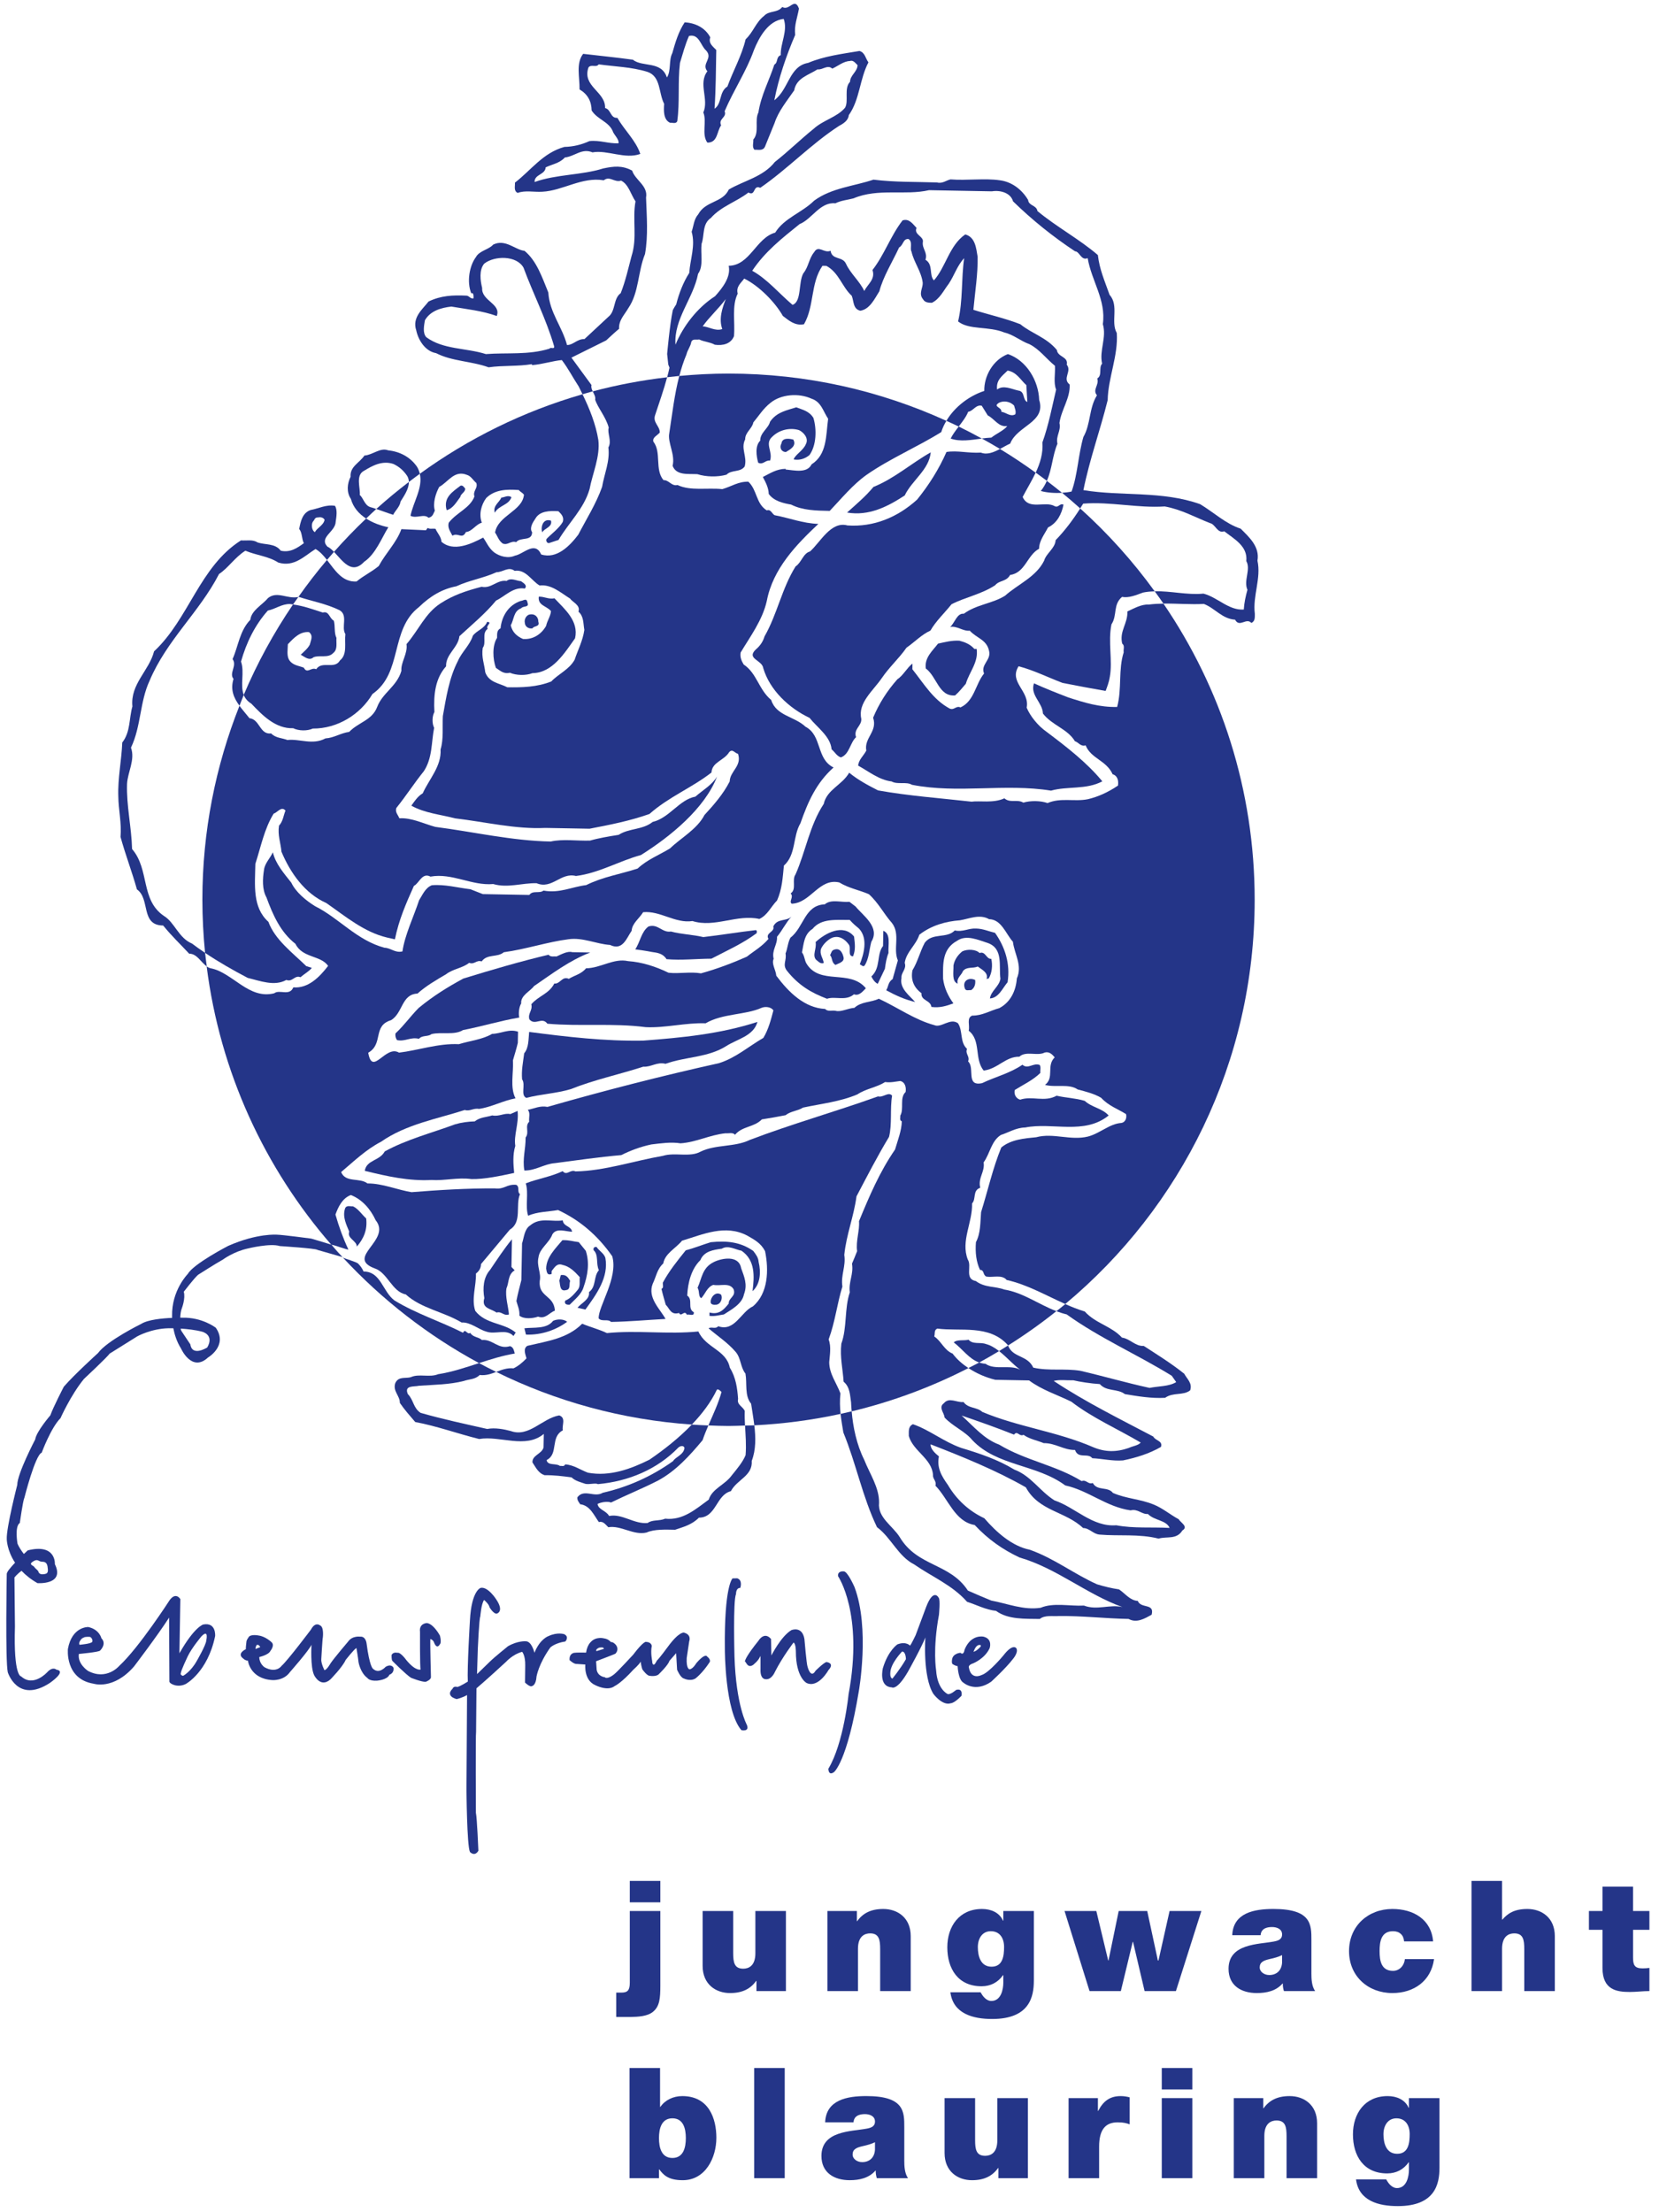 <?xml version="1.0" encoding="UTF-8" standalone="no"?>
<svg width="135px" height="180px" viewBox="0 0 135 180" version="1.1" xmlns="http://www.w3.org/2000/svg" xmlns:xlink="http://www.w3.org/1999/xlink" xmlns:sketch="http://www.bohemiancoding.com/sketch/ns">
    <title>logo-jubla</title>
    <description>Created with Sketch (http://www.bohemiancoding.com/sketch)</description>
    <defs></defs>
    <g id="Page 1" stroke="none" stroke-width="1" fill="none" fill-rule="evenodd">
        <g id="Artboard 1" transform="translate(-733, -3589)">
            <g id="Group" transform="translate(730, 3588.961)">
                <g id="Hilfslinien_für_Zeichenfläche"></g>
                <g id="Ebene_1" transform="translate(3, 0)" fill="#243588">
                    <g id="Group" transform="translate(0, 100)">
                        <path d="M18.146,2.521 C18.146,2.521 19.021,1.865 20.208,1.615 C20.208,1.615 21.989,1.177 22.77,1.427 C22.77,1.427 25.739,1.615 25.832,1.739 L27.855,2.319 C27.855,2.319 27.453,1.926 26.968,1.313 C26.255,1.09 25.324,0.819 25.324,0.819 C25.324,0.819 22.95,0.501 22.54,0.501 C22.54,0.501 20.942,0.364 18.568,1.413 C18.568,1.413 15.738,2.874 15.282,3.696 C15.282,3.696 13.958,5.02 14.003,7.12 C14.003,7.12 14.003,7.182 14.005,7.27 C13.206,7.303 12.036,7.415 11.493,7.758 C11.493,7.758 8.708,9.127 7.977,10.131 C7.977,10.131 6.014,11.912 5.192,12.871 C5.192,12.871 4.323,14.547 4.097,15.199 C4.097,15.199 2.955,16.521 2.864,17.162 C2.864,17.162 1.404,19.947 1.404,20.859 C1.404,20.859 0.508,24.353 0.55,25.269 C0.55,25.269 0.554,26.171 1.225,27.191 C0.867,27.568 0.55,27.941 0.55,28.103 C0.55,28.103 0.425,35.187 0.633,36.103 C0.633,36.103 1.425,38.687 4.05,36.978 C4.05,36.978 5.466,36.019 4.591,35.894 C4.591,35.894 4.3,35.603 3.841,36.103 C3.841,36.103 2.716,37.353 1.716,36.437 C1.716,36.437 1.091,36.478 1.216,32.394 L1.175,28.394 C1.175,28.394 1.374,28.128 1.752,27.849 C2.085,28.199 2.505,28.544 3.05,28.853 C3.05,28.853 5.3,29.019 4.466,27.312 C4.466,27.312 4.591,25.603 2.258,26.187 C2.258,26.187 2.126,26.306 1.941,26.48 C1.735,26.21 1.537,25.914 1.425,25.644 C1.425,25.644 1.175,24.238 1.613,23.956 C1.613,23.956 1.863,22.144 1.988,21.894 C1.988,21.894 2.863,18.425 3.394,18.238 C3.394,18.238 4.144,16.207 4.925,15.426 C4.925,15.426 5.737,13.582 6.831,12.238 C6.831,12.238 8.706,10.488 8.925,10.176 L11.175,8.77 C11.175,8.77 12.3,8.145 13.706,8.114 C13.706,8.114 13.866,8.112 14.105,8.116 C14.199,8.604 14.377,9.202 14.733,9.766 C14.733,9.766 15.6,11.729 16.924,10.496 C16.924,10.496 18.568,9.537 17.563,8.076 C17.563,8.076 16.468,7.209 14.825,7.256 C14.825,7.256 14.764,7.254 14.667,7.254 C14.679,6.963 14.717,6.676 14.799,6.488 C14.799,6.488 15.111,5.676 14.955,5.144 C14.955,5.144 15.767,4.082 16.111,3.769 C16.115,3.771 17.521,2.865 18.146,2.521 L18.146,2.521 Z M2.695,27.086 C3.103,26.83 3.103,27.113 3.461,27.113 C3.817,27.113 3.869,27.392 3.895,27.724 C3.92,28.054 3.792,28.107 3.487,28.132 C3.182,28.157 3.128,27.927 3.128,27.927 C3.103,27.8 2.901,27.712 2.774,27.519 C2.696,27.406 2.288,27.342 2.695,27.086 L2.695,27.086 Z M16.459,8.396 C16.459,8.396 17.459,8.646 16.865,9.677 C16.865,9.677 15.646,10.458 15.49,9.427 C15.49,9.427 14.802,8.396 14.74,8.302 C14.729,8.284 14.717,8.222 14.705,8.142 C15.234,8.176 15.889,8.246 16.459,8.396 L16.459,8.396 Z M16.459,8.396" id="Shape"></path>
                        <path d="M31.381,35.662 C31.381,35.662 30.834,36.303 30.334,35.803 C30.334,35.803 30.068,35.6 29.834,33.787 C29.834,33.787 29.787,33.162 29.303,33.209 C29.303,33.209 28.678,33.115 28.334,33.6 C28.334,33.6 27.178,34.959 26.896,35.381 C26.896,35.381 26.584,35.943 26.396,35.928 C26.396,35.928 26.099,35.35 26.146,35.006 C26.146,35.006 26.24,33.334 26.271,33.272 C26.271,33.272 26.38,32.413 26.037,32.288 C26.037,32.288 25.662,31.96 25.303,32.632 C25.303,32.632 23.412,35.148 22.912,35.585 C22.912,35.585 22.49,36.226 21.521,35.694 C21.521,35.694 21.099,35.413 21.099,34.866 C21.099,34.866 21.865,34.694 22.005,34.366 C22.005,34.366 22.396,33.897 22.083,33.647 C22.083,33.647 21.612,33.196 21.065,33.118 C21.065,33.118 20.348,32.96 20.208,33.288 C20.208,33.288 20.052,33.491 20.052,33.632 C20.052,33.632 19.99,34.148 20.005,34.226 C20.005,34.226 19.208,34.585 19.817,35.007 C19.817,35.007 19.942,35.148 20.176,35.163 C20.176,35.163 20.332,36.632 22.16,36.741 C22.16,36.741 23.082,36.819 23.598,36.085 C23.598,36.085 25.129,34.351 25.348,33.866 C25.348,33.866 25.239,35.694 25.567,36.35 C25.567,36.35 26.083,37.412 26.895,36.678 C26.895,36.678 27.879,35.678 28.129,35.1 C28.129,35.1 28.817,34.225 29.004,34.131 C29.004,34.131 29.145,34.943 29.176,35.287 C29.176,35.287 29.317,36.146 29.895,36.568 C29.895,36.568 30.051,36.834 30.692,36.787 C30.692,36.787 31.52,36.725 31.692,36.303 C31.692,36.303 32.083,36.194 32.02,35.741 C32.021,35.74 31.865,35.381 31.381,35.662 L31.381,35.662 Z M20.787,34.193 C20.865,33.537 21.178,34.037 21.178,34.037 L21.168,34.041 L21.178,34.057 L20.787,34.213 C20.788,34.203 20.79,34.199 20.791,34.192 L20.787,34.193 L20.787,34.193 Z M20.787,34.193" id="Shape"></path>
                        <path d="M16.538,32.219 C16.538,32.219 15.824,32.397 14.6,34.563 L14.676,30.153 C14.676,30.153 14.32,29.542 13.81,30.229 C13.81,30.229 11.312,34.104 9.706,35.583 C9.706,35.583 8.686,36.808 7.156,35.991 C7.156,35.991 6.29,35.43 6.418,34.614 C6.418,34.614 8.1,34.462 8.15,34.335 C8.15,34.335 8.712,33.8 8.253,33.341 C8.253,33.341 8.1,32.626 7.182,32.423 C7.182,32.423 5.858,32.372 5.526,34.208 C5.526,34.208 5.271,36.653 7.616,37.036 C7.616,37.036 9.221,37.571 10.905,35.634 C10.905,35.634 12.792,33.161 13.76,31.657 C13.76,31.657 13.785,36.678 13.785,36.858 C13.785,37.036 14.447,37.393 15.11,37.061 C15.11,37.061 16.894,36.118 17.506,33.161 C17.506,33.16 17.609,32.016 16.538,32.219 L16.538,32.219 Z M6.537,33.506 C6.756,33.115 7.309,33.213 7.309,33.213 C7.389,33.233 7.497,33.346 7.517,33.481 C7.526,33.522 7.526,33.569 7.514,33.614 C7.463,33.792 6.469,33.868 6.469,33.868 C6.447,33.825 6.443,33.782 6.447,33.739 C6.449,33.615 6.537,33.506 6.537,33.506 L6.537,33.506 Z M16.787,33.506 C16.787,33.85 16.006,35.194 16.006,35.194 C15.506,36.085 14.897,36.397 14.897,36.397 C14.647,36.335 14.709,36.194 14.709,36.194 C14.709,35.991 15.271,34.819 15.271,34.819 C15.615,34.1 16.396,33.178 16.396,33.178 C17.006,32.553 16.787,33.506 16.787,33.506 L16.787,33.506 Z M16.787,33.506" id="Shape"></path>
                        <path d="M7.31,33.23 C7.387,33.25 7.491,33.353 7.518,33.48 C7.498,33.345 7.391,33.232 7.31,33.212 C7.31,33.212 6.756,33.114 6.538,33.505 C6.538,33.505 6.45,33.614 6.447,33.737 C6.458,33.624 6.538,33.524 6.538,33.524 C6.756,33.135 7.31,33.23 7.31,33.23 L7.31,33.23 Z M7.31,33.23" id="Shape"></path>
                        <path d="M21.167,34.041 L21.177,34.037 C21.177,34.037 20.865,33.537 20.786,34.193 L20.79,34.191 C20.867,33.635 21.119,33.969 21.167,34.041 L21.167,34.041 Z M21.167,34.041" id="Shape"></path>
                        <path d="M34.74,32.1 C34.74,32.1 34.084,32.116 34.178,32.819 C34.178,32.819 34.162,35.694 34.225,35.881 C34.225,35.881 33.834,36.053 33.053,35.1 C33.053,35.1 32.584,34.444 32.334,34.522 C32.334,34.522 32.006,34.428 31.865,34.694 C31.865,34.694 31.849,35.069 31.927,35.178 C31.927,35.178 33.021,36.287 33.443,36.553 C33.443,36.553 34.334,36.912 34.646,36.881 C34.646,36.881 35.037,36.74 35.068,36.522 C35.068,36.522 34.99,33.569 35.021,33.397 C35.021,33.397 35.255,33.459 35.333,33.709 C35.333,33.709 35.536,34.287 35.802,33.818 C35.802,33.818 35.943,33.724 35.802,33.13 C35.803,33.131 35.303,32.178 34.74,32.1 L34.74,32.1 Z M34.74,32.1" id="Shape"></path>
                        <path d="M45.912,33.006 C45.912,33.006 45.365,32.818 44.631,33.162 C44.631,33.162 43.943,33.381 43.49,34.521 C43.49,34.521 43.271,33.552 42.756,33.583 C42.756,33.583 42.115,33.536 41.334,33.989 C41.334,33.989 40.209,34.895 39.881,35.223 L38.819,36.254 L38.881,34.192 C38.881,34.192 38.99,31.708 39.084,31.567 C39.084,31.567 39.162,30.505 39.396,30.223 C39.396,30.223 39.802,30.567 39.834,30.817 C39.834,30.817 40.162,31.379 40.428,31.333 C40.428,31.333 41.053,31.177 40.381,30.177 C40.381,30.177 39.709,29.115 39.115,29.239 C39.115,29.239 38.365,29.442 38.24,31.895 C38.24,31.895 38.006,35.786 38.068,36.864 C38.068,36.864 37.427,37.27 37.209,37.302 C37.209,37.302 36.912,37.193 36.818,37.458 C36.818,37.458 36.365,37.833 36.818,38.146 C36.818,38.146 37.052,38.271 37.162,38.287 C37.162,38.287 37.6,38.193 38.006,37.959 L37.959,45.615 C37.959,45.615 37.99,50.177 38.24,50.724 C38.24,50.724 38.615,51.146 38.928,50.63 C38.928,50.63 38.819,47.942 38.725,47.536 C38.725,47.536 38.694,41.114 38.741,40.942 L38.772,37.411 C38.772,37.411 39.553,36.755 41.178,35.255 C41.178,35.255 41.74,34.63 42.49,34.443 C42.49,34.443 42.756,34.724 42.74,35.552 L42.724,36.943 C42.724,36.943 43.13,37.349 43.302,37.224 C43.302,37.224 43.614,37.177 43.661,36.443 C43.661,36.443 43.833,35.412 44.786,34.084 C44.786,34.084 45.161,33.725 46.005,33.6 C46.006,33.6 46.35,33.225 45.912,33.006 L45.912,33.006 Z M45.912,33.006" id="Shape"></path>
                        <path d="M56.662,35.365 C56.662,35.365 56.396,35.834 56.115,35.865 C56.115,35.865 55.834,35.865 55.881,34.943 L56.084,33.584 C56.084,33.584 56.303,33.053 55.662,32.881 C55.662,32.881 55.287,32.756 54.365,34.006 C54.365,34.006 53.646,34.99 53.459,35.147 C53.459,35.147 53.303,35.444 53.256,35.459 C53.256,35.459 53.084,35.615 53.068,35.178 C53.068,35.178 52.927,34.49 53.037,33.975 C53.037,33.975 53.037,33.647 52.553,33.631 C52.553,33.631 52.35,33.584 51.522,34.678 C51.522,34.678 50.256,36.053 49.991,36.256 C49.991,36.256 49.444,36.725 49.21,36.506 C49.21,36.506 48.663,36.459 48.554,35.912 L48.507,35.209 C48.507,35.209 50.023,34.631 50.069,34.6 C50.069,34.6 50.413,34.303 50.131,33.897 C50.131,33.897 49.912,33.616 49.709,33.647 C49.709,33.647 49.521,33.397 49.162,33.35 C49.162,33.35 48.506,33.162 48.068,33.647 C48.068,33.647 47.771,33.913 47.693,34.506 C47.693,34.506 46.896,34.49 46.724,34.522 C46.724,34.522 46.302,34.569 46.349,35.116 C46.349,35.116 46.708,35.46 46.943,35.428 L47.631,35.475 C47.631,35.475 47.49,36.756 48.459,37.163 C48.459,37.163 49.443,37.679 50.021,37.225 C50.021,37.225 50.552,36.991 51.552,35.881 C51.552,35.881 52.021,35.475 52.13,35.24 C52.13,35.24 52.224,35.849 52.302,35.912 C52.302,35.912 52.599,36.318 52.802,36.381 C52.802,36.381 53.427,36.522 53.661,36.209 C53.661,36.209 54.364,35.537 54.473,35.178 L55.02,34.553 L55.098,35.897 C55.098,35.897 55.364,36.553 55.66,36.616 C55.66,36.616 56.144,36.866 56.582,36.616 C56.582,36.616 57.144,36.21 57.754,35.272 C57.754,35.272 57.863,35.069 57.551,34.834 C57.553,34.834 57.428,34.475 56.662,35.365 L56.662,35.365 Z M48.74,34.1 C49.099,33.991 49.146,34.178 49.146,34.178 L49.138,34.18 C49.141,34.188 49.146,34.198 49.146,34.198 L48.537,34.386 C48.509,34.349 48.51,34.314 48.525,34.282 C48.553,34.178 48.74,34.1 48.74,34.1 L48.74,34.1 Z M48.74,34.1" id="Shape"></path>
                        <path d="M48.74,34.119 C49.044,34.025 49.121,34.14 49.138,34.18 L49.146,34.178 C49.146,34.178 49.099,33.99 48.74,34.1 C48.74,34.1 48.552,34.178 48.525,34.282 C48.569,34.188 48.74,34.119 48.74,34.119 L48.74,34.119 Z M48.74,34.119" id="Shape"></path>
                        <path d="M59.768,34.83 C59.768,34.83 59.643,30.223 59.893,29.752 C59.893,29.752 59.866,29.24 60.241,29.24 C60.241,29.24 60.46,28.615 59.991,28.459 L59.612,28.467 C59.612,28.467 58.923,29.033 58.985,34.266 C58.985,34.266 58.985,39.28 60.333,40.817 C60.333,40.817 61.022,40.973 60.772,40.378 C60.771,40.377 59.894,38.811 59.768,34.83 L59.768,34.83 Z M59.768,34.83" id="Shape"></path>
                        <path d="M67.24,35.271 C66.969,35.376 66.365,35.98 66.365,35.98 C65.969,36.668 65.719,35.668 65.719,35.668 C65.635,35.5 65.459,33.397 65.459,33.397 C65.271,32.303 64.397,32.678 64.397,32.678 C63.553,33.178 62.772,34.74 62.772,34.74 L62.741,33.396 C62.179,32.74 61.71,33.552 61.71,33.552 C60.756,34.738 60.634,35.111 60.619,35.206 C60.644,35.239 60.687,35.302 60.762,35.417 C61.033,35.833 61.408,35.396 61.408,35.396 C61.741,35.126 61.887,34.771 61.887,34.771 L61.887,35.833 C61.845,36.688 62.283,36.667 62.283,36.667 C62.783,36.749 63.054,36.083 63.054,36.083 C63.7,34.813 64.575,33.688 64.575,33.688 C64.763,33.772 64.763,34.417 64.763,34.417 C64.763,36.542 65.638,36.979 65.638,36.979 C66.596,37.417 67.409,35.938 67.409,35.938 C67.969,35.336 67.24,35.271 67.24,35.271 L67.24,35.271 Z M67.24,35.271" id="Shape"></path>
                        <path d="M60.615,35.24 C60.615,35.24 60.615,35.226 60.618,35.207 C60.552,35.117 60.615,35.24 60.615,35.24 L60.615,35.24 Z M60.615,35.24" id="Shape"></path>
                        <path d="M68.656,27.896 C68.656,27.896 68.135,27.834 68.198,28.292 C68.198,28.292 70.281,31.313 69.052,37.896 C69.052,37.896 68.656,41.896 67.406,43.958 C67.406,43.958 67.406,44.562 67.865,44.229 C67.865,44.229 68.927,43.438 69.886,37.645 C69.886,37.645 70.802,32.52 69.532,29.166 C69.531,29.168 68.969,27.877 68.656,27.896 L68.656,27.896 Z M68.656,27.896" id="Shape"></path>
                        <path d="M77.803,37.543 C77.803,37.543 77.324,37.959 77.115,37.875 C77.115,37.875 76.281,37.521 76.177,35.959 C76.177,35.959 75.884,34.229 76.406,31.438 C76.406,31.438 76.531,30.188 76.385,30.043 C76.385,30.043 75.968,29.209 75.364,30.793 L74.51,33.084 C74.51,33.084 74.156,33.834 74.052,33.938 C74.052,33.938 73.739,33.565 73.031,33.834 C73.031,33.834 72.281,34.314 71.843,35.772 C71.843,35.772 71.468,37.272 72.572,37.334 C72.572,37.334 72.988,37.627 73.905,36.022 C73.905,36.022 75.03,34.002 75.301,33.272 C75.301,33.272 75.072,36.438 75.947,37.856 C75.947,37.856 76.676,38.854 77.364,38.626 C77.364,38.626 77.635,38.647 78.239,38.022 C78.24,38.021 78.386,37.375 77.803,37.543 L77.803,37.543 Z M72.615,36.625 C72.406,36.541 72.448,36.168 72.448,36.168 C72.448,35.397 73.406,34.418 73.406,34.418 C73.718,34.418 73.718,35.043 73.718,35.043 C73.281,35.812 72.615,36.625 72.615,36.625 L72.615,36.625 Z M72.615,36.625" id="Shape"></path>
                        <path d="M82.698,34.146 C82.698,34.146 82.427,33.73 81.656,34.73 C81.656,34.73 80.468,36.168 79.865,36.334 C79.865,36.334 79.031,36.772 78.844,35.73 C78.844,35.73 78.74,35.521 79.198,35.375 C79.198,35.375 80.136,35.002 80.531,34.146 C80.531,34.146 80.802,33.396 80.031,33.208 C80.031,33.208 79.01,32.979 78.49,34.27 C78.49,34.27 78.428,34.77 78.156,34.52 C78.156,34.52 77.511,34.561 77.468,35.104 C77.468,35.104 77.427,35.352 77.51,35.436 C77.51,35.436 77.759,35.604 77.927,35.604 C77.927,35.604 77.968,36.729 78.406,36.958 C78.406,36.958 79.344,37.79 80.656,36.874 C80.656,36.874 81.865,35.77 82.448,34.999 C82.448,35 82.906,34.459 82.698,34.146 L82.698,34.146 Z M79.219,34.418 L79.323,34.188 C79.511,33.813 79.74,33.876 79.74,33.876 C79.802,33.882 79.817,33.907 79.816,33.937 C79.84,34.003 79.698,34.125 79.698,34.125 C79.406,34.418 79.219,34.437 79.219,34.437 L79.228,34.417 C79.227,34.416 79.219,34.418 79.219,34.418 L79.219,34.418 Z M79.219,34.418" id="Shape"></path>
                        <path d="M79.74,33.895 C79.789,33.899 79.808,33.916 79.816,33.936 C79.817,33.907 79.802,33.881 79.74,33.875 C79.74,33.875 79.511,33.813 79.323,34.187 L79.219,34.417 C79.219,34.417 79.227,34.415 79.228,34.415 L79.324,34.206 C79.511,33.832 79.74,33.895 79.74,33.895 L79.74,33.895 Z M79.74,33.895" id="Shape"></path>
                    </g>
                    <g id="Group" transform="translate(9, 0)">
                        <path d="M70.818,36.866 C69.777,36.928 68.929,36.671 68.019,36.815 C67.408,38.2 66.611,39.475 65.628,40.692 C64.026,42.14 62.093,42.938 59.962,42.792 C58.61,42.418 57.751,44.175 56.911,44.911 C56.349,45.061 56.227,45.811 55.741,46.126 C54.614,47.931 54.257,49.993 53.21,51.827 C53.097,52.227 52.849,52.599 52.499,52.888 C51.71,53.654 53.015,53.731 53.11,54.404 C53.635,56.186 55.21,57.666 56.876,58.449 C57.501,59.239 58.581,59.957 58.669,61.006 C58.931,61.226 59.112,61.578 59.429,61.665 C60.128,61.409 60.171,60.469 60.661,60.021 C60.432,59.345 61.13,59.117 61.087,58.525 C60.792,57.23 62.036,56.259 62.747,55.225 C63.378,54.297 64.138,53.638 64.767,52.738 C65.443,52.267 66.013,51.66 66.712,51.349 C67.153,50.578 67.858,49.92 68.431,49.204 C69.536,48.634 70.872,48.39 71.98,47.657 C72.334,47.235 72.892,47.38 73.195,46.821 C74.425,46.655 74.584,45.208 75.554,44.688 C75.566,44.017 76.001,43.514 76.281,42.956 C77.033,42.595 77.394,41.849 77.541,41.1 C77.225,40.959 77.137,41.388 76.818,41.221 C76.052,40.777 74.705,41.585 74.218,40.474 C74.546,39.841 74.952,39.189 75.276,38.498 C74.334,37.819 73.369,37.171 72.372,36.57 C71.858,36.843 71.328,37.066 70.818,36.866 L70.818,36.866 Z M70.818,36.866" id="Shape"></path>
                        <path d="M31.057,90.796 C30.575,90.948 30.041,90.939 29.637,91.281 C29.076,91.299 28.541,91.369 28.032,91.521 C26.098,92.236 24.116,92.738 22.311,93.724 C21.87,94.523 20.832,94.396 20.682,95.306 C22.461,95.742 24.268,96.152 26.11,96.05 C27.149,96.124 28.274,95.821 29.364,95.976 C30.43,95.996 31.688,95.724 32.839,95.476 C32.773,94.777 32.708,93.996 32.933,93.275 C32.79,92.414 33.234,91.482 33.119,90.431 L32.529,90.689 C32.049,90.574 31.615,90.914 31.057,90.796 L31.057,90.796 Z M31.057,90.796" id="Shape"></path>
                        <path d="M53.66,37.519 C53.914,36.799 53.205,36.142 53.828,35.589 C54.398,35.008 55.283,34.81 56.025,35.038 C56.421,35.233 56.839,35.724 56.564,36.202 C56.369,36.682 55.695,37.046 55.582,37.421 C56.086,37.511 56.516,37.357 56.869,37.067 C57.443,36.272 57.467,34.956 57.189,34.038 C56.828,33.468 56.294,33.378 55.793,33.181 C55.016,33.435 54.213,33.555 53.664,34.35 C53.521,34.912 52.848,35.248 52.863,35.894 C52.427,36.315 52.547,37.15 52.697,37.691 C53.119,37.886 53.262,37.458 53.66,37.519 L53.66,37.519 Z M53.66,37.519" id="Shape"></path>
                        <path d="M32.66,100.873 C32.006,101.666 31.457,102.516 30.881,103.363 C30.336,103.972 30.268,104.857 30.412,105.664 C30.156,106.519 30.957,106.508 31.404,106.838 C31.832,106.711 31.986,107.143 32.414,106.99 C32.373,106.373 32.096,105.562 32.213,104.865 C32.436,104.386 32.315,103.74 32.881,103.4 L32.619,103.127 L32.66,100.873 L32.66,100.873 Z M32.66,100.873" id="Shape"></path>
                        <path d="M59.391,113.42 C59.086,112.582 58.485,111.846 58.477,110.879 C58.514,110.344 58.661,109.621 58.43,109.025 C58.963,107.586 59.123,106.084 59.549,104.722 C59.406,103.779 59.846,103.087 59.703,102.144 C59.867,100.509 60.48,99.017 60.697,97.382 C61.552,95.761 62.383,94.136 63.345,92.542 C63.605,91.499 63.413,90.26 63.593,89.19 C63.306,88.835 62.87,89.364 62.447,89.249 C58.957,90.501 55.445,91.484 52.008,92.792 C50.797,93.388 49.254,93.144 48.018,93.739 C47.155,94.233 45.911,93.78 44.946,94.085 C42.563,94.499 40.176,95.314 37.829,95.353 C37.405,95.156 37.128,95.742 36.788,95.333 C35.794,95.798 34.778,95.94 33.784,96.325 C34.036,97.136 33.723,98.177 33.977,98.962 C34.702,98.626 35.608,98.642 36.411,98.495 C38.157,99.306 39.626,100.542 40.821,102.255 C41.323,104.011 39.682,106.317 39.716,107.312 C39.978,107.613 40.464,107.326 40.724,107.599 C42.218,107.574 43.662,107.437 45.156,107.357 C44.718,106.545 43.668,105.638 44.115,104.492 C44.392,103.933 44.457,103.316 44.972,102.842 C45.12,102.014 45.98,101.627 46.499,100.99 C48.188,100.484 50.017,99.631 51.811,100.578 C52.393,100.91 52.92,101.189 53.256,101.84 C53.572,103.375 53.514,105.283 52.266,106.334 C51.297,106.772 50.787,108.43 49.438,107.947 C49.247,108.211 48.877,107.963 48.661,108.121 C49.423,108.779 50.214,109.277 50.866,110.041 C51.309,110.561 51.243,111.283 51.661,111.803 C51.806,112.612 51.573,113.602 52.122,114.254 C52.203,114.816 52.31,115.41 52.381,116.012 C54.779,115.895 57.124,115.576 59.403,115.082 C59.346,114.545 59.326,113.996 59.391,113.42 L59.391,113.42 Z M59.391,113.42" id="Shape"></path>
                        <path d="M55.557,35.808 C55.241,35.722 54.655,35.632 54.592,36.113 C54.401,36.459 54.578,36.812 54.953,36.818 C55.303,36.609 55.842,36.323 55.557,35.808 L55.557,35.808 Z M55.557,35.808" id="Shape"></path>
                        <path d="M20.797,99.178 C20.43,98.848 20.147,98.387 19.723,98.192 C19.508,98.213 19.192,98.075 19.078,98.368 C18.853,99.061 19.189,99.686 19.418,100.253 C19.221,100.814 20.045,100.991 20.035,101.474 C20.58,100.838 20.914,100.119 20.797,99.178 L20.797,99.178 Z M20.797,99.178" id="Shape"></path>
                        <path d="M49.08,102.73 C48.139,103.195 48.123,104.029 47.762,104.828 C47.944,105.072 47.801,105.525 48.065,105.666 C48.393,105.324 48.536,104.762 49.045,104.584 C49.604,104.701 50.356,104.365 50.693,104.936 C50.92,105.53 50.279,105.627 50.297,106.11 C49.889,106.614 49.506,107.036 48.738,106.833 L48.732,107.103 C49.158,107.165 49.56,107.037 49.908,106.99 C50.554,106.572 51.388,106.131 51.539,105.355 C51.846,104.554 51.564,103.931 51.31,103.228 C51.117,102.123 49.699,102.42 49.08,102.73 L49.08,102.73 Z M49.08,102.73" id="Shape"></path>
                        <path d="M69.816,109.045 C69.441,109.147 68.882,109.002 68.611,109.266 C69.297,109.774 69.848,110.616 70.685,110.901 C71.231,110.604 71.767,110.294 72.298,109.973 C71.964,109.711 71.611,109.496 71.222,109.395 C70.773,109.225 70.156,109.455 69.816,109.045 L69.816,109.045 Z M69.816,109.045" id="Shape"></path>
                        <path d="M68.516,110.176 C67.828,109.897 67.602,109.166 67.022,108.78 C67.106,108.567 66.977,108.27 67.274,108.141 C69.135,108.389 71.495,107.787 73.008,109.479 C73.014,109.495 73.023,109.502 73.029,109.518 C74.394,108.659 75.708,107.727 76.964,106.723 C75.501,106.168 74.267,105.217 72.72,104.963 C71.952,104.68 71.148,104.826 70.411,104.275 C69.456,104.097 70.112,103.06 69.751,102.517 C69.165,101.003 70.151,99.517 70.101,97.958 C70.455,97.587 70.121,96.911 70.765,96.681 C70.566,95.87 71.161,95.4 71.042,94.617 C71.562,93.902 71.659,92.883 72.442,92.388 C73.085,92.183 73.68,91.792 74.426,91.779 C76.649,91.336 79.24,92.404 81.217,90.802 C80.668,90.2 79.869,90.159 79.266,89.611 C78.496,89.382 77.725,89.367 76.981,89.193 C75.985,89.74 75.006,89.183 74.014,89.515 C73.696,89.429 73.489,89.101 73.575,88.728 C74.278,88.285 75.03,87.949 75.655,87.343 C75.632,87.126 75.716,86.886 75.614,86.697 C75.11,86.472 74.645,87.082 74.2,86.672 C73.175,87.377 71.995,87.652 70.919,88.17 C69.556,88.467 70.357,86.924 69.778,86.402 C69.946,85.976 69.522,85.806 69.69,85.381 C69.088,84.832 69.372,83.926 68.956,83.299 C68.325,82.83 67.589,83.703 67.032,83.451 C65.44,83.019 64.071,82.027 62.512,81.301 C61.893,81.613 61.094,81.516 60.526,82.043 C59.965,82.087 59.451,82.4 59,82.285 C58.709,82.224 58.359,82.379 58.148,82.135 C56.47,82.049 55.187,80.791 54.171,79.43 C54.128,78.946 53.763,78.455 53.956,78.055 C53.782,77.354 54.272,76.907 54.229,76.262 C54.667,75.734 54.944,75.12 55.405,74.618 C54.971,75.04 54.257,74.731 53.925,75.424 C54.075,75.883 53.249,75.921 53.532,76.437 C52.987,77.071 52.368,77.409 51.772,77.882 C50.67,78.372 49.329,78.886 48.042,79.237 C47.138,79.087 46.28,79.286 45.401,79.188 C44.372,78.686 43.231,78.317 42.112,78.243 C40.944,77.979 39.862,78.819 38.688,78.825 C38.307,79.302 37.745,79.397 37.288,79.684 C36.731,79.432 36.585,80.127 36.106,80.065 C35.663,80.919 34.862,81.036 34.235,81.751 C34.36,82.263 33.928,82.497 34.079,82.983 C34.55,83.53 35.099,82.733 35.54,83.333 C38.177,83.569 40.874,83.269 43.534,83.614 C45.134,83.696 46.768,83.243 48.421,83.3 C49.794,82.493 51.659,82.634 52.978,82.04 C53.3,81.913 53.751,81.974 53.935,82.247 C53.732,83.022 53.533,83.796 53.119,84.487 C51.908,85.19 50.877,86.112 49.51,86.544 C44.822,87.585 40.135,88.788 35.551,90.103 C34.94,89.982 34.481,90.244 33.946,90.341 C34.182,90.587 34.014,90.986 34.063,91.31 C33.682,91.679 34.1,92.169 33.772,92.593 C33.782,93.56 33.501,94.308 33.67,95.279 C34.576,95.295 35.279,94.744 36.16,94.679 C37.951,94.443 39.769,94.181 41.558,94.025 C42.337,93.638 43.091,93.355 43.999,93.158 C44.802,93.064 45.604,92.945 46.374,93.066 C47.657,92.984 48.733,92.384 50.042,92.248 C50.284,92.279 50.632,92.15 50.813,92.369 C51.415,91.656 52.346,91.779 52.997,91.119 C53.64,91.023 54.28,90.902 54.925,90.779 C55.357,90.437 55.89,90.447 56.349,90.16 C57.847,89.84 59.37,89.68 60.767,89.086 C61.47,88.617 62.324,88.525 63.027,88.08 C63.48,88.144 63.855,88.043 64.256,87.996 C64.654,88.084 64.754,88.516 64.694,88.891 C64.178,89.366 64.589,90.26 64.258,90.817 C64.281,90.979 64.17,91.191 64.383,91.276 C64.369,92.028 64.061,92.801 63.832,93.575 C62.572,95.405 61.736,97.378 60.9,99.405 C60.966,100.157 60.63,101.01 60.748,101.844 C60.609,102.192 60.469,102.537 60.33,102.858 C60.475,103.719 60.037,104.331 60.152,105.192 C59.703,106.526 59.941,108.063 59.464,109.368 C59.337,110.47 59.585,111.44 59.648,112.462 C60.173,112.901 60.162,113.546 60.255,114.138 C60.26,114.37 60.284,114.626 60.305,114.876 C63.64,114.075 66.822,112.886 69.802,111.355 C69.321,111.031 68.875,110.654 68.516,110.176 L68.516,110.176 Z M68.516,110.176" id="Shape"></path>
                        <path d="M64.621,40.353 C65.203,39.127 66.605,38.267 66.738,36.845 C65.123,37.756 63.793,38.968 62.074,39.661 C61.472,40.401 60.66,41.085 59.929,41.743 C61.711,42.044 63.217,41.267 64.621,40.353 L64.621,40.353 Z M64.621,40.353" id="Shape"></path>
                        <path d="M46.256,106.869 C46.436,107.248 46.69,106.582 46.895,107.014 C47.083,106.938 47.504,107.188 47.457,106.809 C46.904,106.504 47.424,105.788 46.922,105.457 C46.969,104.41 47.256,103.287 47.988,102.576 C48.295,101.828 49.07,101.736 49.738,101.64 C50.252,101.328 50.832,101.714 51.336,101.804 C52.469,102.577 52.391,103.892 52.236,105.097 C52.886,104.519 52.931,103.525 52.732,102.716 C52.712,102.366 52.503,102.093 52.294,101.821 C51.269,101.104 50.177,100.975 48.841,101.112 C48.171,101.315 47.474,101.598 46.802,101.774 C46.12,102.622 45.439,103.467 44.941,104.399 C44.912,104.559 45.041,104.831 44.826,104.907 C44.924,105.339 45.051,105.77 45.176,106.204 C45.49,106.506 45.586,107.07 46.256,106.869 L46.256,106.869 Z M46.256,106.869" id="Shape"></path>
                        <path d="M77.801,106.988 C80.485,108.918 83.53,110.236 86.35,111.98 L86.713,112.496 C86.121,112.861 85.268,112.82 84.545,112.967 C82.658,112.557 80.803,112.014 78.916,111.576 C77.641,111.365 76.355,111.609 75.082,111.318 C74.601,110.275 73.427,110.545 73.028,109.517 C72.785,109.669 72.545,109.824 72.299,109.972 C72.899,110.441 73.438,111.062 74.012,111.486 C73.194,111.041 71.957,111.554 71.194,111.004 C71.011,110.996 70.845,110.955 70.686,110.9 C70.396,111.058 70.097,111.201 69.803,111.351 C70.474,111.798 71.224,112.121 71.996,112.308 L74.742,112.359 C75.767,113.129 77.041,113.529 78.178,114.088 C79.887,115.406 81.949,116.305 83.823,117.414 C83.634,117.652 83.178,117.697 82.856,117.852 C81.836,118.209 80.93,118.194 79.977,117.799 C77.014,116.51 73.873,116.156 70.936,114.922 C70.491,114.512 69.795,114.658 69.405,114.115 C68.87,114.185 68.239,113.689 67.803,114.219 C67.342,114.559 67.842,114.998 67.862,115.375 C68.516,116.086 69.548,116.508 70.122,117.217 C72.136,119.348 75.339,119.166 77.681,120.901 C79.568,121.311 81.035,122.655 83.003,122.932 C83.593,122.782 83.905,123.27 84.411,123.227 C84.934,123.772 85.895,123.709 86.177,124.36 C84.739,124.28 83.243,124.413 81.835,124.145 C79.886,124.297 78.501,122.688 76.806,122.12 C75.593,121.347 74.896,120.124 73.544,119.616 C72.173,118.784 70.714,118.302 69.204,117.845 C67.772,117.335 66.669,116.402 65.292,115.921 C64.888,116.101 64.96,116.505 64.954,116.882 C65.304,118.122 66.841,118.716 66.923,120.06 C66.89,120.38 67.234,120.548 67.12,120.923 C68.167,121.989 68.692,123.853 70.315,124.124 C71.413,125.298 72.598,126.126 73.973,126.769 C76.975,127.634 79.438,129.765 82.332,130.798 C81.297,130.56 80.271,131.087 79.207,130.679 C78.033,130.738 76.73,130.419 75.684,130.857 C74.293,131.072 72.971,130.511 71.668,130.273 C71.033,130.019 70.398,129.738 69.762,129.459 C68.283,127.203 65.666,127.531 64.217,125.113 C63.647,124.189 62.405,123.523 62.533,122.316 C62.556,121.082 61.777,119.966 61.318,118.802 C60.715,117.601 60.41,116.154 60.305,114.874 C60.005,114.946 59.704,115.017 59.402,115.083 C59.456,115.595 59.544,116.095 59.627,116.595 C60.672,119.14 61.182,121.835 62.365,124.3 C63.521,125.154 64.08,126.669 65.402,127.337 C66.824,128.329 68.49,129.007 69.693,130.37 C70.488,130.626 71.201,131.015 72.052,131.11 C73.025,131.827 74.413,131.747 75.613,131.768 C76.019,131.426 76.711,131.573 77.166,131.528 C79.031,131.508 80.947,131.731 82.84,131.766 C83.5,132.127 84.149,131.735 84.713,131.424 C84.971,130.461 83.842,130.951 83.588,130.301 C82.947,130.262 82.559,129.692 82.059,129.362 C81.42,129.268 80.864,129.124 80.28,128.952 C78.401,128.112 76.798,126.847 74.811,126.14 C73.348,125.845 72.09,124.72 71.098,123.574 C69.854,122.988 68.858,122.084 68.133,120.861 C67.588,120.099 67.227,119.449 67.403,118.539 C67.089,118.291 66.694,117.908 66.729,117.559 C69.348,118.575 72.049,119.672 74.477,121.057 C75.534,123.012 77.696,122.998 79.135,124.368 C79.668,124.378 79.953,124.866 80.487,124.903 C82.003,125.038 83.688,124.827 85.282,125.231 C85.925,125.028 86.745,125.34 87.214,124.569 C87.726,124.255 87.091,123.948 86.911,123.651 C86.276,123.317 85.593,122.739 84.878,122.458 C83.794,122.009 82.646,121.987 81.562,121.511 C81.146,120.966 80.285,121.38 79.925,120.702 C79.548,120.856 79.398,120.397 79.021,120.552 C76.912,119.251 74.464,118.882 72.302,117.581 C71.083,117.13 70.275,116.147 69.251,115.216 C70.655,115.698 72.114,116.208 73.517,116.771 C73.79,116.4 73.939,116.966 74.29,116.785 C74.79,117.144 75.401,117.236 75.931,117.461 C76.89,117.451 77.546,118.027 78.48,118.018 C78.732,118.774 79.542,118.225 79.882,118.688 C80.734,118.731 81.503,118.932 82.384,118.868 C83.454,118.647 84.529,118.317 85.472,117.77 C85.64,117.264 85.027,117.278 84.847,116.926 C82.154,115.506 79.324,114.114 76.743,112.399 C77.225,112.274 77.809,112.366 78.343,112.348 C78.822,112.465 79.779,112.616 80.497,112.657 C81.046,113.284 81.933,113.005 82.536,113.473 C83.626,113.653 84.69,113.834 85.811,113.774 C86.459,113.303 87.28,113.614 87.848,113.167 C88.047,112.581 87.598,112.249 87.366,111.815 C86.341,110.991 85.182,110.27 84.075,109.553 C83.382,109.594 82.966,108.969 82.3,108.875 C81.411,107.918 80.161,107.734 79.273,106.752 C78.732,106.588 78.206,106.377 77.686,106.147 C77.449,106.346 77.206,106.536 76.964,106.727 C77.234,106.826 77.511,106.92 77.801,106.988 L77.801,106.988 Z M77.801,106.988" id="Shape"></path>
                        <path d="M82.742,49.789 C82.777,50.784 82.072,51.389 82.32,52.413 C82.556,52.579 82.392,52.898 82.441,53.114 C81.988,54.53 82.306,56.093 81.906,57.563 C80.465,57.59 79.271,57.218 77.947,56.792 C76.994,56.426 76.066,56.06 75.14,55.64 C74.802,56.601 75.833,57.183 75.869,58.098 C76.598,59.052 77.873,59.343 78.469,60.347 C78.76,60.433 78.94,60.812 79.342,60.686 C79.776,61.769 81.028,61.898 81.539,63.037 C81.937,63.151 82.037,63.557 81.975,63.958 C81.166,64.507 80.36,64.868 79.528,65.067 C78.432,65.289 77.317,64.92 76.243,65.382 C75.688,65.185 74.86,65.169 74.272,65.346 C73.77,65.042 73.202,65.408 72.731,64.996 C71.842,65.41 70.7,65.174 70.059,65.268 C67.504,64.981 64.948,64.799 62.45,64.351 C61.63,63.932 60.839,63.516 60.102,62.911 C59.524,63.922 58.29,64.275 58.03,65.452 C56.878,67.203 56.571,69.293 55.737,71.184 C55.409,71.635 55.85,72.395 55.337,72.735 C55.624,73.036 55.163,73.377 55.427,73.57 C56.976,73.517 57.652,71.461 59.298,71.841 C60.064,72.312 60.941,72.462 61.708,72.798 C62.495,73.512 62.907,74.378 63.585,75.143 C64.288,76.069 63.653,77.213 64.062,78.187 C63.921,78.695 63.779,79.203 63.636,79.708 C63.257,79.944 63.304,80.321 63.113,80.612 C63.879,81.03 64.619,81.366 65.468,81.569 C65.025,81.051 64.181,80.471 64.357,79.614 C64.312,79.157 64.796,78.897 64.621,78.384 C64.742,77.499 65.553,76.925 65.809,76.096 C66.782,75.335 67.961,75.006 69.11,74.921 C69.86,74.8 70.721,74.386 71.487,74.829 C72.499,74.848 72.85,76.037 73.425,76.665 C73.542,77.661 74.218,78.586 73.745,79.653 C73.673,80.618 73.257,81.577 72.313,82.069 C71.563,82.27 70.915,82.69 70.116,82.674 C69.632,82.854 69.94,83.477 69.827,83.904 C70.852,84.701 70.265,86.195 71.046,87.148 C72.196,87.009 72.827,86 73.948,86.019 C74.491,85.519 75.415,85.992 76.007,85.681 C76.384,85.579 76.618,85.827 76.827,86.072 C76.12,86.758 76.823,87.711 76.038,88.314 C76.888,88.544 77.987,88.189 78.698,88.685 C79.362,88.859 80.052,89.033 80.606,89.365 C81.208,90.021 81.977,90.277 82.633,90.691 C82.709,91.016 82.569,91.361 82.248,91.41 C81.287,91.472 80.5,92.264 79.533,92.515 C78.115,92.865 76.713,92.195 75.32,92.572 C74.384,92.662 73.263,92.75 72.478,93.406 C71.779,95.113 71.402,96.851 70.835,98.668 C70.767,99.5 70.802,100.387 70.417,101.106 C70.347,101.936 70.44,102.717 70.747,103.366 C71.12,103.374 70.954,103.774 71.27,103.913 C71.803,104.005 72.528,103.722 72.918,104.186 C74.596,104.559 76.111,105.446 77.685,106.141 C87.102,98.287 93.098,86.471 93.098,73.248 C93.098,64.312 90.357,56.018 85.674,49.153 C85.278,49.159 84.881,49.179 84.486,49.229 C83.873,49.192 83.252,49.558 82.742,49.789 L82.742,49.789 Z M82.742,49.789" id="Shape"></path>
                        <path d="M68.723,56.623 C69.075,56.308 69.321,55.989 69.594,55.673 C69.877,54.71 70.639,53.919 70.473,52.841 L70.285,52.838 C69.947,52.455 69.523,52.287 69.072,52.171 C68.459,52.134 67.896,52.284 67.334,52.407 C66.869,53.016 66.219,53.542 66.336,54.43 C67.258,55.12 67.389,56.733 68.723,56.623 L68.723,56.623 Z M68.723,56.623" id="Shape"></path>
                        <path d="M49.283,106.199 C49.683,106.152 49.826,105.617 49.67,105.373 C49.223,105.07 48.813,105.625 48.834,105.949 C48.803,106.189 49.068,106.221 49.283,106.199 L49.283,106.199 Z M49.283,106.199" id="Shape"></path>
                        <path d="M71.664,78.056 C71.264,78.103 71.195,77.404 70.713,77.583 C70.426,77.282 69.733,77.243 69.303,77.45 C68.922,77.764 68.676,78.136 68.588,78.591 C68.604,79.128 68.432,79.903 68.934,80.075 C68.809,79.616 69.268,79.356 69.354,79.061 C69.653,78.663 70.184,78.862 70.559,78.68 C70.848,78.901 71.51,79.207 71.26,79.741 C71.289,79.661 71.369,79.663 71.449,79.663 C71.723,79.212 71.787,78.595 71.664,78.056 L71.664,78.056 Z M71.664,78.056" id="Shape"></path>
                        <path d="M65.986,80.853 C65.922,81.47 66.722,81.404 66.793,81.97 C67.482,82.064 68.022,81.884 68.584,81.681 C68.143,81.081 67.834,80.404 67.742,79.677 C67.736,78.468 67.652,77.259 68.89,76.583 C69.646,76.06 70.624,76.533 71.367,76.762 C72.666,77.215 72.267,78.633 72.408,79.681 C72.316,80.298 71.642,80.661 71.553,81.279 C72.274,81.238 72.58,80.437 72.991,79.961 C73.231,78.461 72.776,77.084 71.97,75.941 C71.466,75.825 70.991,75.601 70.431,75.591 C69.818,75.552 69.357,75.893 68.695,75.746 C68.043,76.433 66.879,75.901 66.25,76.749 C65.863,77.468 65.689,78.269 65.25,78.988 C65.1,79.763 65.355,80.386 65.986,80.853 L65.986,80.853 Z M65.986,80.853" id="Shape"></path>
                        <path d="M69.514,80.462 C69.588,80.704 69.858,80.575 70.018,80.605 C70.288,80.449 70.399,80.128 70.354,79.779 C69.85,79.529 69.283,79.839 69.514,80.462 L69.514,80.462 Z M69.514,80.462" id="Shape"></path>
                        <path d="M60.414,77.851 C60.639,77.318 60.566,76.833 60.498,76.241 C59.611,75.15 58.129,75.983 57.369,76.694 C57.467,77.234 57.084,77.736 57.396,78.118 C57.554,78.227 57.736,78.499 58.031,78.397 C57.984,77.993 57.67,77.692 57.812,77.239 C57.98,76.864 58.359,76.497 58.708,76.342 C59.245,76.137 59.72,76.414 60.058,76.876 C60.295,77.15 59.936,77.841 60.414,77.851 L60.414,77.851 Z M60.414,77.851" id="Shape"></path>
                        <path d="M52.508,75.719 C51.09,75.881 49.647,76.123 48.231,76.285 C47.381,76.082 46.448,76.064 45.598,75.834 C44.875,75.955 44.545,75.17 43.766,75.425 C43.172,75.87 43.104,76.674 42.692,77.285 C43.145,77.347 43.596,77.408 44.049,77.498 C44.502,77.56 44.953,77.621 45.238,78.084 C46.488,78.188 47.664,78.049 48.89,78.043 C50.13,77.395 51.419,76.826 52.581,75.962 C52.559,75.881 52.641,75.774 52.508,75.719 L52.508,75.719 Z M52.508,75.719" id="Shape"></path>
                        <path d="M62.426,80.089 L63.008,78.864 C63.07,78.436 63.133,77.981 63.301,77.581 C63.258,76.935 63.516,76.027 62.879,75.774 L62.858,77.009 C62.311,77.697 62.692,78.779 61.907,79.489 C62.006,79.707 62.188,79.978 62.426,80.089 L62.426,80.089 Z M62.426,80.089" id="Shape"></path>
                        <path d="M54.924,77.617 C55.022,78.209 54.67,78.498 55.008,78.988 C55.971,80.215 57.028,80.824 58.297,81.304 C58.969,81.074 59.813,81.519 60.492,80.941 C60.914,81.111 61.244,80.66 61.459,80.449 C60.156,78.867 57.705,80.246 56.617,78.426 C56.463,78.155 56.469,77.807 56.26,77.533 C56.406,76.838 56.42,76.06 57.123,75.616 C57.832,74.742 59.055,74.899 60.148,74.892 C60.41,75.193 60.646,75.384 60.908,75.604 C61.668,76.424 61.269,77.732 60.963,78.506 C61.096,78.535 61.225,78.754 61.361,78.594 C61.718,78.037 61.73,77.313 61.902,76.671 C62.644,75.476 61.22,74.536 60.623,73.8 L60.123,73.415 C59.455,73.483 58.633,73.173 58.119,73.62 C56.463,73.697 56.431,75.47 55.322,76.336 C55.102,76.733 55.092,77.216 54.924,77.617 L54.924,77.617 Z M54.924,77.617" id="Shape"></path>
                        <path d="M33.484,87.859 C33.796,88.295 33.328,89.146 33.83,89.371 C34.957,89.068 36.264,89.012 37.443,88.658 C39.377,87.887 41.384,87.467 43.343,86.832 C44.009,86.871 44.445,86.422 45.159,86.596 C46.798,86.008 48.608,86.096 50.093,85.157 C50.984,84.583 52.322,84.339 52.636,83.188 C49.577,84.18 46.452,84.473 43.327,84.711 C40.206,84.762 37.175,84.41 34.059,84.004 C33.997,84.619 34.036,85.291 33.655,85.742 C33.562,86.492 33.42,87.107 33.484,87.859 L33.484,87.859 Z M33.484,87.859" id="Shape"></path>
                        <path d="M36.281,77.867 C36.068,77.836 35.799,77.937 35.644,77.721 C33.419,78.244 31.007,78.951 28.703,79.66 C27.408,80.363 26.275,81.066 25.084,82.039 C24.352,82.777 23.939,83.414 23.18,84.127 C23.151,84.342 23.2,84.502 23.303,84.666 C23.969,84.812 24.403,84.391 25.092,84.564 C25.363,84.246 25.815,84.416 26.112,84.179 C26.942,83.98 27.979,84.294 28.678,83.851 C30.231,83.556 31.68,83.099 33.258,82.833 C33.182,82.562 33.221,81.999 33.412,81.681 C33.344,81.035 34.178,80.673 34.451,80.277 C35.908,79.283 37.342,78.181 39.033,77.541 L37.568,77.514 C37.195,77.4 36.686,77.685 36.281,77.867 L36.281,77.867 Z M36.281,77.867" id="Shape"></path>
                        <path d="M37.064,105.008 C37.464,104.961 37.287,104.502 37.398,104.262 C37.216,103.963 37.06,103.719 36.632,103.791 L36.517,104.246 C36.594,104.543 36.527,105.16 37.064,105.008 L37.064,105.008 Z M37.064,105.008" id="Shape"></path>
                        <path d="M35.443,103.258 C35.492,103.475 35.484,103.852 35.888,103.697 L35.892,103.455 C36.136,103.164 36.304,102.791 36.781,102.961 C37.34,103.078 37.758,103.49 38.177,103.955 C38.144,104.303 38.241,104.707 38.025,104.971 C37.724,105.342 37.398,105.711 36.996,105.866 C36.883,106.161 37.148,106.22 37.363,106.196 C37.797,105.747 38.312,105.352 38.48,104.792 C38.818,103.833 38.996,102.815 38.669,101.815 L38.095,101.106 C37.589,101.044 37.324,100.93 36.765,100.948 C36.219,101.607 35.461,102.318 35.443,103.258 L35.443,103.258 Z M35.443,103.258" id="Shape"></path>
                        <path d="M37.998,106.447 L38.635,106.595 C39.537,105.347 40.549,103.97 40.26,102.38 C40.133,102.001 39.737,101.806 39.555,101.509 C39.397,101.45 39.235,101.583 39.311,101.771 C39.731,102.156 39.477,102.876 39.735,103.39 C39.272,103.919 39.549,104.704 38.928,105.175 C39.023,105.77 38.271,106.078 37.998,106.447 L37.998,106.447 Z M37.998,106.447" id="Shape"></path>
                        <path d="M36.004,107.514 C35.486,108.202 34.422,108.022 33.674,108.116 L33.799,108.63 C35.078,108.679 36.26,108.245 37.151,107.589 C36.861,107.342 36.328,107.357 36.004,107.514 L36.004,107.514 Z M36.004,107.514" id="Shape"></path>
                        <path d="M33.426,104.189 C33.281,104.804 33.139,105.257 33.022,105.9 C33.12,106.279 33.301,106.63 33.266,107.088 C33.633,107.389 34.356,107.322 34.786,107.168 C35.395,107.395 35.698,106.836 36.155,106.684 C36.071,105.393 34.813,105.612 34.919,104.272 C35.064,103.627 34.648,103.057 34.821,102.334 C34.915,101.611 35.696,101.168 35.948,100.475 C36.278,99.916 37.046,100.254 37.552,100.262 C37.482,99.778 36.841,99.848 36.796,99.336 C35.886,99.481 34.962,99.061 34.148,99.742 C33.664,100.056 33.652,100.701 33.482,101.209 L33.426,104.189 L33.426,104.189 Z M33.426,104.189" id="Shape"></path>
                        <path d="M75.963,45.663 C75.299,46.994 73.85,47.559 72.791,48.506 C71.766,49.158 70.459,49.216 69.432,49.976 C68.873,49.912 68.698,50.714 68.319,51.056 C68.854,50.932 69.38,51.425 69.913,51.355 C70.489,51.982 71.288,52.078 71.483,52.994 C71.682,53.751 70.77,54.109 71.077,54.841 C70.368,55.715 70.288,57.082 69.159,57.599 C68.79,57.432 68.649,57.859 68.276,57.69 C66.93,56.967 66.18,55.665 65.243,54.493 L65.251,54.036 C64.819,54.352 64.487,55.016 64.028,55.304 C63.184,56.255 62.526,57.291 62.049,58.437 C62.43,59.572 61.301,60.062 61.494,61.113 C61.273,61.539 60.867,61.854 60.832,62.337 C61.703,62.809 62.518,63.496 63.555,63.623 C64.032,63.899 64.756,63.617 65.205,63.894 C68.976,64.635 72.752,63.763 76.527,64.37 C77.869,63.991 79.382,64.314 80.701,63.614 C79.449,62.087 77.767,60.793 76.162,59.583 C75.451,59.087 74.826,58.297 74.545,57.619 C74.809,56.254 73.063,55.551 73.887,54.25 C75.108,54.568 76.27,55.152 77.463,55.605 C78.631,55.84 79.801,56.05 80.969,56.259 C81.11,55.886 81.25,55.512 81.311,55.111 C81.549,53.799 81.151,52.261 81.444,50.842 C81.936,50.099 81.551,49.233 82.311,48.601 C82.815,48.719 83.459,48.462 83.997,48.257 C84.318,48.189 84.641,48.164 84.963,48.155 C83.182,45.698 81.151,43.435 78.899,41.41 C78.336,42.299 77.663,43.206 76.902,43.989 C76.861,44.659 76.137,45.049 75.963,45.663 L75.963,45.663 Z M75.963,45.663" id="Shape"></path>
                        <path d="M24.404,42.007 C24.881,42.257 25.502,41.812 25.869,42.167 C26.217,42.093 26.248,41.853 26.385,41.585 C26.209,40.991 26.438,40.218 26.74,39.658 C27.467,39.268 27.967,38.257 28.998,38.679 C29.316,38.764 29.498,39.117 29.76,39.337 C29.912,39.77 29.455,39.976 29.606,40.436 C29.243,41.396 28.17,41.725 27.514,42.573 C27.399,43.001 27.66,43.302 27.815,43.627 C28.274,43.339 28.61,43.962 28.915,43.325 C29.395,43.305 29.727,42.694 30.208,42.569 C29.954,41.893 30.155,41.117 30.565,40.561 C31.27,39.875 32.204,39.838 33.217,39.911 C33.348,40.075 33.531,40.132 33.637,40.296 C33.504,41.635 31.526,41.975 31.285,43.368 C31.494,43.667 31.566,44.016 31.91,44.264 C32.334,44.434 32.555,44.008 33.006,44.151 C33.361,43.701 34.285,44.121 34.301,43.342 C34.067,43.014 34.34,42.564 34.561,42.245 C34.918,41.606 35.719,41.594 36.438,41.635 C36.7,41.881 36.911,42.127 36.797,42.5 C36.52,43.006 35.844,43.504 35.49,43.874 C35.381,43.979 35.508,44.33 35.752,44.201 L36.449,43.972 C37.301,42.537 38.521,41.431 38.978,39.828 C39.212,38.57 39.853,37.185 39.689,35.839 C39.487,34.58 38.989,33.319 38.402,32.119 C33.586,33.508 29.119,35.717 25.162,38.589 C25.429,39.72 24.629,40.887 24.404,42.007 L24.404,42.007 Z M24.404,42.007" id="Shape"></path>
                        <path d="M45.732,37.938 C46.037,38.749 47.002,38.579 47.746,38.62 C48.463,38.848 49.394,38.864 50.119,38.663 C50.527,38.24 51.242,38.495 51.598,37.992 C51.827,37.19 51.252,36.535 51.639,35.79 C51.621,35.226 52.215,34.914 52.303,34.406 C52.768,33.85 53.098,33.292 53.694,32.819 C54.559,32.11 56.003,32.003 57.034,32.477 C57.827,32.734 57.973,33.489 58.389,34.114 C58.203,35.481 58.309,37.013 57.041,37.823 C56.68,38.569 55.645,38.307 54.928,38.241 L54.928,38.186 C54.182,38.2 53.696,38.54 53.076,38.85 C53.308,39.284 53.539,39.719 53.556,40.23 C53.972,40.801 54.689,40.975 55.38,41.096 C56.306,41.569 57.398,41.588 58.517,41.61 C59.497,40.581 60.371,39.495 61.505,38.683 C63.423,37.348 65.626,36.421 67.595,35.196 C67.692,34.874 67.839,34.571 68.011,34.281 C62.608,31.819 56.61,30.436 50.284,30.436 C48.931,30.436 47.596,30.506 46.276,30.629 C45.875,32.166 45.699,33.754 45.46,35.301 C45.314,36.05 45.963,37.029 45.732,37.938 L45.732,37.938 Z M45.732,37.938" id="Shape"></path>
                        <path d="M75.562,32.575 C75.511,31.016 74.529,29.36 73.017,28.85 C71.81,29.311 71.066,30.639 71.095,31.848 C69.896,32.235 68.695,33.123 68.011,34.281 C68.347,34.434 68.684,34.583 69.014,34.744 C69.322,34.341 69.628,33.947 69.785,33.543 C70.187,33.496 70.41,32.938 70.889,33.053 L71.379,33.841 C71.936,34.119 72.27,34.824 72.965,34.702 C72.719,35.047 72.102,35.305 71.668,35.646 C71.424,35.654 71.164,35.685 70.897,35.72 C71.395,35.994 71.887,36.275 72.373,36.568 C72.658,36.416 72.937,36.25 73.206,36.13 C73.766,34.665 76.143,34.413 75.562,32.575 L75.562,32.575 Z M72.994,30.192 C73.738,30.313 74.072,30.99 74.517,31.374 L74.599,32.747 C74.203,32.604 74.429,31.884 73.87,31.819 C73.311,31.701 72.651,31.34 72.138,31.734 C72.047,30.979 72.506,30.666 72.994,30.192 L72.994,30.192 Z M72.48,33.54 C72.539,33.165 71.792,33.151 72.251,32.837 C72.628,32.603 73.214,32.694 73.526,33.048 C73.551,33.21 73.706,33.482 73.622,33.748 C73.217,33.983 72.879,33.601 72.48,33.54 L72.48,33.54 Z M72.48,33.54" id="Shape"></path>
                        <path d="M20.631,45.751 C21.574,45.123 22.078,43.765 22.6,42.94 C21.974,42.812 21.334,42.582 20.794,42.23 C19.883,43.096 19.01,44 18.178,44.942 C18.876,45.668 19.615,46.842 20.631,45.751 L20.631,45.751 Z M20.631,45.751" id="Shape"></path>
                        <path d="M21.139,41.302 C20.66,41.158 20.565,40.54 20.278,40.32 C20.339,39.757 19.907,38.702 20.633,38.34 C21.279,37.948 22.088,37.48 23.016,37.791 C23.493,38.016 23.858,38.344 24.143,38.779 C24.232,38.934 24.267,39.093 24.271,39.255 C24.565,39.029 24.863,38.809 25.163,38.591 C25.117,38.398 25.049,38.205 24.932,38.014 C24.385,37.225 23.541,36.781 22.582,36.681 C21.947,36.429 21.322,37.062 20.654,37.105 C20.244,37.714 19.465,37.996 19.529,38.83 C19.252,39.389 19.187,40.086 19.55,40.629 C19.744,41.33 20.21,41.851 20.793,42.231 C21.067,41.97 21.338,41.708 21.619,41.454 C21.459,41.401 21.304,41.339 21.139,41.302 L21.139,41.302 Z M21.139,41.302" id="Shape"></path>
                        <path d="M22.992,41.927 C23.185,41.554 23.539,41.265 23.599,40.837 C23.896,40.365 24.285,39.799 24.27,39.254 C23.358,39.953 22.471,40.684 21.619,41.453 C22.075,41.602 22.522,41.779 22.992,41.927 L22.992,41.927 Z M22.992,41.927" id="Shape"></path>
                        <path d="M17.966,101.332 C17.966,101.332 18.643,102.148 18.876,102.346 C18.88,102.348 18.892,102.354 18.897,102.358 C18.584,102.02 18.28,101.674 17.978,101.329 C17.977,101.33 17.964,101.328 17.966,101.332 L17.966,101.332 Z M17.966,101.332" id="Shape"></path>
                        <path d="M88.965,49.178 C89.893,49.544 90.438,50.387 91.502,50.46 C91.863,51.138 92.414,50.263 92.83,50.727 C93.154,50.572 93.105,50.249 93.111,49.98 C92.923,48.525 93.644,47.089 93.324,45.659 C93.531,44.51 92.613,43.713 91.959,43.056 C90.738,42.658 89.77,41.728 88.662,41.062 C85.562,39.958 82.326,40.435 79.162,39.921 C79.66,37.432 80.502,35.138 81.137,32.598 C81.17,30.771 82.004,28.988 81.877,27.132 C81.359,26.236 82.078,24.906 81.293,24.032 C80.861,22.815 80.479,21.975 80.338,20.791 C78.842,19.502 76.969,18.5 75.42,17.21 C75.348,16.725 74.705,16.793 74.662,16.31 C74.144,15.442 73.328,14.834 72.371,14.709 C71.148,14.526 69.678,14.74 68.346,14.636 C67.998,14.709 67.7,15 67.248,14.885 C65.568,14.827 63.809,14.875 62.078,14.656 C60.496,15.191 58.68,15.318 57.248,16.367 C56.269,17.343 54.82,17.772 54.08,18.968 C52.525,19.395 52.031,21.643 50.297,21.665 C50.494,22.581 49.783,23.481 49.186,24.142 C47.729,25.082 46.581,26.593 45.967,28.085 C45.819,25.987 47.422,24.324 47.805,22.317 C48.27,21.68 47.996,20.683 48.09,19.878 C48.342,19.186 48.119,18.267 48.848,17.772 C49.692,16.819 50.926,16.465 51.901,15.705 C52.506,16.038 52.258,15.041 52.866,15.321 C55.108,13.776 56.985,11.77 59.28,10.281 C59.63,10.098 60.034,9.838 60.069,9.409 C60.971,8.136 60.948,6.471 61.669,5.113 C61.435,4.813 61.39,4.303 60.937,4.187 C59.52,4.43 58.104,4.591 56.76,5.157 C55.207,5.425 55.199,7.304 54.01,8.196 C54.364,6.377 54.985,4.56 55.707,2.882 C55.615,2.074 55.893,1.461 56.014,0.738 C55.659,-0.235 55.237,0.967 54.655,0.606 C54.274,1.109 53.585,0.881 53.176,1.332 C52.5,1.855 52.297,2.658 51.674,3.238 C51.358,4.575 50.668,5.771 50.192,7.078 C49.491,7.521 49.766,8.467 49.145,8.886 C49.254,7.276 49.256,5.719 49.286,4.108 C48.999,3.806 48.63,3.558 48.798,3.079 C48.388,2.292 47.566,1.901 46.714,1.858 C46.22,2.602 45.964,3.456 45.708,4.364 C45.403,4.95 45.63,5.786 45.27,6.344 C44.817,4.966 43.288,5.53 42.499,4.897 C41.142,4.709 39.784,4.579 38.454,4.42 C37.852,5.188 38.179,6.321 38.161,7.315 C38.819,7.703 39.13,8.272 39.143,9.026 C39.608,9.758 40.485,9.909 40.844,10.669 C40.946,11.019 41.393,11.35 41.332,11.698 C40.506,11.737 39.818,11.428 38.963,11.52 C38.344,11.804 37.649,11.979 36.928,11.993 C35.186,12.472 34.227,13.878 32.903,14.9 C32.924,15.196 32.784,15.569 33.126,15.737 C33.718,15.507 34.46,15.681 35.128,15.639 C36.784,15.563 38.351,14.409 40.132,14.71 C40.618,14.316 40.982,14.913 41.544,14.736 C42.153,15.042 42.325,15.851 42.714,16.422 C42.446,17.895 42.874,19.381 42.392,20.875 C42.134,21.837 41.902,22.907 41.509,23.894 C40.89,24.339 41.111,25.337 40.515,25.81 L38.562,27.628 C37.949,27.616 37.646,28.12 37.14,28.111 C36.742,26.6 35.722,25.48 35.619,23.839 C35.109,22.596 34.678,21.271 33.681,20.447 C32.935,20.38 32.124,19.451 31.13,19.943 C30.804,20.34 30.001,20.433 29.724,20.964 C29.204,21.653 28.968,22.965 29.351,23.912 C29.566,23.781 29.533,24.237 29.531,24.318 C29.261,24.367 29.187,24.097 28.947,24.093 C27.855,24.045 26.894,24.081 25.873,24.572 C25.408,25.182 24.514,25.864 24.871,26.918 C25.041,27.727 25.611,28.623 26.488,28.774 C27.783,29.442 29.357,29.417 30.761,29.926 C31.909,29.759 33.161,29.863 34.284,29.668 L34.282,29.748 C35.137,29.684 35.97,29.404 36.718,29.336 C37.239,30.018 37.624,30.775 38.091,31.484 C38.199,31.692 38.3,31.905 38.403,32.117 C38.679,32.037 38.955,31.955 39.233,31.881 C39.151,31.712 39.086,31.543 39.133,31.37 L37.5,29.139 L40.325,27.737 C40.686,27.411 41.031,27.075 41.377,26.793 C41.336,26.096 41.824,25.647 42.127,25.115 C43.004,23.842 42.9,22.147 43.488,20.708 C43.756,19.183 43.625,17.648 43.572,16.117 C43.75,15.153 42.691,14.704 42.439,13.921 C41.621,13.476 40.925,13.571 40.093,13.743 C38.325,14.302 36.273,14.211 34.501,14.85 C34.485,14.204 35.364,14.274 35.403,13.657 C35.94,13.399 36.53,13.329 36.964,12.853 C37.792,12.76 38.339,12.073 39.212,12.437 C40.415,12.218 41.868,13.023 43.103,12.563 C42.749,11.481 41.832,10.659 41.236,9.627 C40.65,9.67 40.742,8.947 40.238,8.83 C40.289,7.488 38.351,7.076 38.886,5.528 C39.105,5.236 39.525,5.567 39.716,5.275 C41.046,5.461 42.38,5.484 43.677,5.884 C44.792,6.254 44.579,7.593 45.044,8.488 C45.007,8.998 44.966,9.775 45.523,10.028 C45.711,10.004 46.002,10.144 46.111,9.904 C46.328,8.324 46.142,6.736 46.332,5.154 C46.561,4.406 46.76,3.658 47.066,2.965 C47.896,2.766 48.011,3.762 48.457,4.146 C49.059,4.801 48.039,5.213 48.561,5.84 C47.795,6.846 48.706,8.1 48.233,9.192 C48.54,9.922 48.067,10.962 48.561,11.643 C49.415,11.659 49.325,10.715 49.68,10.239 C49.424,9.697 50.172,9.603 49.967,9.09 C50.719,7.331 51.735,5.846 52.352,4.111 C52.772,3.072 53.516,1.715 54.772,1.578 C55.127,2.551 54.497,3.56 54.532,4.527 C54.128,4.681 54.335,5.115 54.011,5.297 C53.587,6.606 52.925,7.803 52.714,9.194 C52.382,9.834 52.818,10.808 52.3,11.39 C52.321,11.658 52.181,12.005 52.392,12.224 C52.685,12.203 53.083,12.343 53.249,11.972 C53.501,11.33 53.778,10.69 54.03,10.05 C54.341,9.089 55.022,8.27 55.626,7.394 C55.804,6.378 56.796,6.154 57.524,5.683 C57.948,5.745 58.331,5.268 58.725,5.624 C59.182,5.418 59.641,5.022 60.149,5.005 C60.444,4.903 60.6,5.175 60.784,5.339 C60.771,5.875 60.18,6.16 60.17,6.697 C59.654,7.224 60.088,8.28 59.76,8.812 C59.106,9.578 58.008,9.799 57.221,10.51 C56.084,11.429 55.16,12.352 54.053,13.218 C53.096,14.436 51.545,14.731 50.305,15.46 C49.803,16.552 48.422,16.364 47.815,17.482 C47.46,17.878 47.45,18.415 47.282,18.895 C47.608,20.03 47.161,21.123 47.087,22.249 C46.595,23.019 46.257,23.898 46.026,24.808 C45.925,24.953 45.836,25.11 45.749,25.271 C45.501,26.444 45.288,28.841 45.288,28.841 L45.379,29.694 C45.414,29.78 45.439,29.871 45.48,29.954 C45.426,30.212 45.358,30.473 45.289,30.734 C45.618,30.696 45.948,30.658 46.279,30.627 C46.434,30.034 46.62,29.449 46.861,28.877 C46.947,28.503 47.193,28.239 47.252,27.865 C47.363,27.57 47.682,27.711 47.897,27.66 C48.293,27.856 48.772,27.865 49.168,28.088 C49.807,28.18 50.475,28.03 50.727,27.391 C50.829,26.239 50.534,24.916 51.03,23.932 C50.882,23.365 51.288,23.077 51.561,22.705 C52.75,23.291 54.059,24.605 54.704,25.744 C55.206,26.129 55.704,26.568 56.425,26.421 C57.28,24.932 56.941,23.1 57.927,21.666 L58.247,21.672 C59.276,22.229 59.52,23.389 60.308,24.102 C60.488,24.535 60.396,25.177 61.007,25.323 C61.782,25.203 62.171,24.35 62.556,23.74 C62.87,22.538 63.611,21.369 64.167,20.17 C64.517,19.988 64.474,19.451 64.927,19.486 C65.296,19.708 65.019,20.267 65.173,20.511 C65.372,21.401 65.972,22.11 66.087,23.053 C66.107,23.483 65.726,23.932 66.116,24.395 C66.27,24.666 66.563,24.672 66.831,24.677 C67.477,24.366 67.782,23.674 68.192,23.145 C68.659,22.456 68.885,21.653 69.458,21.046 C69.212,22.76 69.368,24.483 68.964,26.193 C69.857,26.908 71.437,26.56 72.734,27.095 C73.478,27.269 74.054,27.79 74.769,28.044 C75.562,28.435 76.134,29.224 76.845,29.802 C76.886,30.448 76.712,31.169 76.941,31.738 C76.595,33.209 76.33,34.627 75.824,36.042 C75.891,36.929 75.636,37.736 75.28,38.495 C75.585,38.715 75.889,38.935 76.188,39.162 C76.621,38.179 76.637,37.118 77.048,36.144 C76.9,35.498 77.359,35.103 77.212,34.456 C77.366,33.356 78.103,32.431 78.042,31.327 C77.411,30.833 78.249,30.257 77.806,29.712 C77.952,29.043 77.07,29.108 77.001,28.515 C76.14,27.479 74.972,27.19 74.026,26.419 C72.807,25.94 71.374,25.618 70.208,25.248 C70.341,23.801 70.581,22.327 70.554,20.932 C70.433,20.23 70.37,19.342 69.548,19.113 C68.249,20.003 67.978,21.743 66.997,22.854 C66.579,22.416 66.968,21.564 66.309,21.176 C66.506,20.588 66.03,20.283 66.094,19.747 C66.209,19.266 65.332,19.143 65.582,18.582 C65.268,18.256 64.982,17.794 64.445,17.972 C63.463,19.243 62.982,20.739 61.998,22.009 C62.252,22.767 61.605,23.157 61.328,23.716 C60.969,22.931 60.207,22.3 59.848,21.513 C59.567,20.864 58.707,21.224 58.588,20.443 C58.049,20.675 57.609,19.942 57.254,20.553 C56.816,21.082 56.803,21.753 56.367,22.282 C55.955,23.026 56.246,24.591 55.492,24.844 C54.39,23.91 53.426,22.739 52.211,22.071 C53.254,20.506 54.633,19.429 56.066,18.274 C57.087,17.863 57.728,16.452 58.978,16.582 C59.435,16.349 59.97,16.305 60.451,16.18 C62.441,15.33 64.67,15.961 66.597,15.513 C68.197,15.542 70.009,15.575 71.714,15.607 C72.464,15.487 73.259,15.77 73.433,16.418 C75.005,17.952 76.689,19.298 78.48,20.486 C78.853,20.493 78.972,21.273 79.509,21.042 C79.821,22.9 81.021,24.453 80.743,26.41 C81.069,27.516 80.438,28.553 80.684,29.631 C80.385,29.949 80.721,30.572 80.289,30.833 C80.465,31.373 79.873,31.738 80.264,32.203 C79.604,33.264 79.768,34.53 79.16,35.594 C78.734,37.063 78.705,38.619 78.199,40.033 C77.956,40.088 77.691,40.116 77.421,40.134 C77.924,40.546 78.415,40.971 78.898,41.405 C78.98,41.276 79.066,41.146 79.143,41.018 C81.36,40.843 83.561,41.394 85.78,41.247 C87.108,41.485 88.243,42.124 89.46,42.602 C89.911,42.691 90.06,43.473 90.622,43.268 C91.438,43.901 92.546,44.486 92.417,45.692 C92.806,46.37 92.175,47.272 92.509,48.03 C92.366,48.538 92.249,49.073 92.212,49.635 C90.983,49.721 90.071,48.63 88.929,48.34 C87.599,48.467 86.278,48.115 84.963,48.149 C85.203,48.481 85.444,48.812 85.675,49.151 C86.779,49.138 87.886,49.237 88.965,49.178 L88.965,49.178 Z M35.721,28.407 C34.004,28.94 32.248,28.719 30.539,28.85 C28.922,28.336 27.053,28.491 25.685,27.472 C25.371,27.117 25.515,26.501 25.576,26.1 C26.017,25.329 26.902,25.077 27.728,24.984 C28.98,25.196 30.255,25.327 31.421,25.751 C31.812,24.764 30.165,24.519 30.235,23.473 C30.087,22.88 29.969,21.992 30.407,21.488 C31.245,20.833 33.032,20.811 33.6,21.816 C34.387,23.953 35.444,25.987 36.096,28.227 C36.119,28.495 35.803,28.248 35.721,28.407 L35.721,28.407 Z M49.775,26.812 C49.211,27.016 48.66,26.604 48.179,26.594 C48.7,25.852 49.486,25.141 50.06,24.371 C49.781,25.093 49.471,25.974 49.775,26.812 L49.775,26.812 Z M49.775,26.812" id="Shape"></path>
                        <path d="M77.421,40.137 C77.016,39.804 76.602,39.483 76.185,39.165 C76.061,39.448 75.908,39.725 75.694,39.99 C76.205,40.129 76.828,40.175 77.421,40.137 L77.421,40.137 Z M77.421,40.137" id="Shape"></path>
                        <path d="M58.877,77.312 C58.664,77.363 58.633,77.603 58.549,77.763 C58.758,77.982 58.645,78.355 58.988,78.55 C59.23,78.419 59.738,78.321 59.64,77.917 C59.566,77.593 59.361,77.132 58.877,77.312 L58.877,77.312 Z M58.877,77.312" id="Shape"></path>
                        <path d="M68.359,35.721 C69.125,36.001 70.05,35.834 70.896,35.722 C70.278,35.382 69.651,35.055 69.014,34.745 C68.773,35.061 68.53,35.381 68.359,35.721 L68.359,35.721 Z M68.359,35.721" id="Shape"></path>
                        <path d="M33.711,50.743 C33.732,51.04 34.049,51.234 34.344,51.159 C34.428,50.945 34.959,51.062 34.807,50.63 C34.815,50.228 34.5,49.927 34.045,50.052 C33.828,50.128 33.637,50.421 33.711,50.743 L33.711,50.743 Z M33.711,50.743" id="Shape"></path>
                        <path d="M32.49,54.778 C33.021,55.003 33.793,55.016 34.33,54.811 C35.957,54.788 36.947,53.166 37.795,51.975 C38.115,50.555 36.932,49.594 36.121,48.721 C35.641,48.819 35.297,48.571 34.844,48.588 C34.752,49.313 35.471,49.326 35.836,49.762 C35.801,50.192 35.529,50.535 35.44,50.963 C35.055,51.654 34.352,52.099 33.555,52.029 C33.053,51.805 32.686,51.476 32.561,50.91 C32.838,50.459 32.77,49.76 33.415,49.529 C33.579,49.317 34.081,49.488 33.929,49.082 C33.857,48.651 33.613,48.916 33.37,48.937 C32.378,49.269 31.829,50.171 31.731,51.164 C31.409,51.318 31.456,51.643 31.45,51.937 C31.038,52.575 31.098,53.677 31.352,54.379 C31.693,54.603 31.98,54.903 32.49,54.778 L32.49,54.778 Z M32.49,54.778" id="Shape"></path>
                        <path d="M35.838,42.404 C35.176,42.176 34.975,42.952 35.127,43.357 C35.293,43.012 35.961,42.942 35.838,42.404 L35.838,42.404 Z M35.838,42.404" id="Shape"></path>
                        <path d="M51.672,118.438 C51.447,118.997 50.957,119.579 50.549,120.081 C49.975,120.878 48.955,121.155 48.672,122.061 C47.592,122.848 46.561,123.768 45.125,123.608 C44.668,123.815 44.082,123.67 43.705,123.958 C42.607,124.073 41.611,123.167 40.568,123.39 C40.308,122.929 39.695,122.892 39.625,122.408 C39.949,122.252 40.457,122.181 40.721,122.293 C41.987,121.672 43.276,121.158 44.541,120.51 C45.994,119.731 47.139,118.463 48.174,117.219 C48.306,116.821 48.47,116.424 48.643,116.024 C48.193,116.008 47.745,115.981 47.298,115.952 C46.249,117.044 45.027,118.003 43.852,118.807 C42.344,119.559 40.627,120.196 38.846,119.868 C38.237,119.643 37.684,119.231 36.991,119.19 C36.907,119.405 36.696,119.292 36.563,119.317 C36.247,119.069 35.577,119.327 35.477,118.84 C36.475,118.348 35.752,116.965 36.803,116.42 C36.703,116.016 37.088,115.404 36.504,115.205 C35.113,115.449 34.043,117.014 32.561,116.476 C32.032,116.333 31.286,116.185 30.645,116.308 C28.838,115.898 27.032,115.515 25.229,114.999 C24.622,114.61 24.661,113.94 24.19,113.476 C23.856,112.718 24.735,112.894 25.083,112.794 C26.312,112.708 27.565,112.704 28.743,112.403 C29.173,112.251 29.679,112.286 30.032,111.917 C30.539,111.979 30.96,111.827 31.38,111.667 C30.91,111.435 30.442,111.198 29.981,110.95 C28.884,111.307 27.794,111.675 26.648,111.854 C25.976,112.137 25.101,111.799 24.457,112.083 C24.027,112.237 23.445,111.985 23.168,112.571 C22.941,113.237 23.549,113.598 23.537,114.188 C23.93,114.758 24.32,115.196 24.789,115.743 C26.545,116.071 28.238,116.692 29.99,117.126 C31.703,116.837 33.763,117.948 35.252,116.712 C35.246,117.009 35.238,117.464 35.231,117.814 C35.088,118.349 34.288,118.441 34.329,119.033 C34.591,119.416 34.794,119.902 35.325,120.072 C36.071,120.058 36.79,120.152 37.509,120.246 C37.823,120.549 38.247,120.637 38.646,120.777 C38.99,120.838 39.447,120.685 39.658,120.797 C42.142,120.572 44.482,119.598 46.193,117.828 C46.3,117.723 46.597,117.594 46.699,117.838 C46.662,118.4 45.939,118.602 45.773,118.922 C44.017,120.178 42.107,121.029 40.044,121.502 C39.37,121.92 38.53,121.152 37.985,121.867 C37.954,122.109 38.11,122.273 38.214,122.435 C39.013,122.531 39.319,123.314 39.734,123.886 C40.084,123.784 40.265,124.083 40.502,124.304 C41.545,124.134 42.543,124.986 43.613,124.736 C44.232,124.453 45.164,124.496 45.937,124.509 C46.607,124.28 47.304,124.105 47.876,123.525 C49.288,123.523 49.269,121.67 50.474,121.371 C50.972,120.412 52.257,120.141 52.173,118.904 C52.521,117.994 52.499,116.994 52.383,116.013 C52.133,116.025 51.879,116.023 51.627,116.031 C51.667,116.818 51.74,117.594 51.672,118.438 L51.672,118.438 Z M51.672,118.438" id="Shape"></path>
                        <path d="M49.342,113.102 C49.504,113.053 49.608,113.215 49.713,113.297 C49.457,114.236 49.025,115.135 48.643,116.022 C49.189,116.043 49.735,116.065 50.286,116.065 C50.735,116.065 51.18,116.044 51.625,116.03 C51.604,115.639 51.588,115.245 51.604,114.837 C51.424,114.458 50.948,114.341 51.061,113.86 C50.999,112.999 50.881,112.112 50.389,111.323 C50.096,109.866 48.444,109.729 47.83,108.376 C45.344,108.626 42.871,108.259 40.387,108.507 C39.752,108.2 39.037,108.027 38.373,107.745 C37.178,108.958 35.494,109.169 33.914,109.544 C33.537,109.778 33.769,110.267 33.842,110.564 C33.516,110.908 33.164,111.197 32.787,111.376 C32.256,111.325 31.818,111.501 31.379,111.667 C36.237,114.062 41.614,115.558 47.298,115.95 C48.128,115.084 48.852,114.137 49.342,113.102 L49.342,113.102 Z M49.342,113.102" id="Shape"></path>
                        <path d="M32.502,109.57 C31.535,109.875 31.098,108.98 30.217,109.072 C29.928,108.799 29.5,108.871 29.268,108.49 C28.998,108.674 28.875,108.08 28.68,108.48 C26.858,107.56 24.869,106.933 23.102,105.853 C22.129,105.136 22,103.496 20.586,103.498 C20.473,103.234 20.308,103.021 20.139,102.85 C20.011,102.717 19.063,102.459 18.898,102.358 C22.085,105.792 25.824,108.706 29.981,110.95 C30.93,110.641 31.885,110.339 32.89,110.171 C32.814,109.926 32.793,109.658 32.502,109.57 L32.502,109.57 Z M32.502,109.57" id="Shape"></path>
                        <path d="M19.342,101.691 C18.915,100.781 18.585,99.863 18.297,98.863 C18.522,98.248 18.854,97.529 19.553,97.273 C20.481,97.64 21.158,98.431 21.569,99.324 C22.899,100.961 19.061,102.342 21.497,103.246 C22.532,103.586 22.903,105.15 24.018,105.359 C25.278,106.511 27.086,106.759 28.563,107.646 C29.284,107.605 29.94,108.207 30.549,108.378 C31.289,108.661 32.182,108.114 32.783,108.741 C32.863,108.663 32.865,108.555 32.974,108.477 C32.029,107.653 30.533,107.815 29.673,106.698 C29.343,105.723 29.763,104.659 29.728,103.663 C29.999,103.454 30.136,103.214 30.142,102.892 L32.488,100.089 C33.511,99.462 32.924,98.109 33.314,97.202 C33.05,97.011 33.324,96.612 33.007,96.444 C32.208,96.376 32.068,96.831 31.269,96.735 C29.001,96.721 26.679,96.866 24.49,97.042 C23.345,96.858 22.131,96.325 20.902,96.331 C20.273,95.837 19.117,96.298 18.759,95.405 C19.788,94.538 20.794,93.561 22.005,92.94 C24.058,91.501 26.651,91.063 28.825,90.352 C29.196,90.493 29.548,90.176 29.973,90.266 C30.989,90.123 31.905,89.602 32.948,89.407 C32.485,88.512 32.8,87.337 32.739,86.315 C32.882,85.833 33.022,85.379 33.137,84.897 L33.155,83.985 C32.413,83.729 31.764,84.147 31.046,84.161 C30.238,84.63 29.25,84.72 28.338,85 C26.686,84.916 25.022,85.502 23.471,85.689 C22.364,85.023 21.301,87.664 20.965,85.697 C22.231,84.967 21.297,83.5 22.826,83.045 C23.797,82.445 23.666,80.938 24.972,80.883 C25.677,80.25 26.538,79.756 27.294,79.313 C27.86,78.868 28.608,78.829 29.179,78.381 C29.603,78.551 29.769,78.123 30.193,78.266 C30.658,77.629 31.48,77.967 31.994,77.52 C33.758,77.284 35.584,76.672 37.267,76.461 C38.415,76.294 39.525,76.852 40.644,76.926 C41.675,77.428 41.99,76.359 42.398,75.776 C42.437,75.159 43.031,74.767 43.334,74.261 C44.723,74.125 45.957,75.197 47.348,74.981 C49.151,75.55 50.985,74.402 52.791,74.811 C53.463,74.5 53.715,73.834 54.232,73.307 C54.648,72.374 54.691,71.435 54.789,70.47 C55.793,69.574 55.5,68.091 56.133,67.03 C56.752,65.268 57.42,63.75 58.83,62.486 C57.402,61.789 57.916,59.89 56.545,59.168 C55.652,58.318 54.16,58.291 53.756,56.994 C52.733,56.143 52.596,54.824 51.516,54.107 C51.334,53.807 51.207,53.51 51.268,53.134 C52.01,51.886 53.049,50.508 53.399,48.929 C53.899,46.308 55.801,44.355 57.592,42.668 C56.287,42.616 55.281,42.196 54.031,41.958 C53.822,41.847 53.72,41.442 53.398,41.569 C52.502,41.016 52.628,39.917 51.896,39.233 C51.068,39.217 50.554,39.611 49.777,39.838 C48.58,39.707 47.187,40.006 46.131,39.502 C45.649,39.628 45.445,39.087 44.99,39.106 C44.26,38.233 44.845,36.847 44.168,35.975 C44.068,35.624 44.496,35.471 44.689,35.233 C44.699,34.696 44.089,34.417 44.314,33.802 C44.651,32.783 45.016,31.749 45.287,30.736 C43.221,30.977 41.198,31.36 39.232,31.884 C39.341,32.107 39.48,32.33 39.431,32.557 C39.632,33.205 40.31,33.97 40.535,34.834 C40.394,35.262 40.808,35.939 40.506,36.445 C40.647,37.575 40.174,38.588 39.994,39.658 C39.515,41.019 38.691,42.32 38.056,43.545 C37.372,44.444 36.312,45.555 35.04,45.154 C34.526,44.017 33.601,45.128 32.903,45.25 C32.341,45.508 31.649,45.307 31.202,44.977 C30.757,44.62 30.577,44.132 30.317,43.78 C29.348,44.298 27.895,44.971 26.924,44.12 C26.904,43.718 26.59,43.416 26.436,43.063 C26.118,43.031 26.036,43.11 25.797,42.999 L25.66,43.185 L23.662,43.094 C23.269,44.187 22.373,45.058 21.82,46.095 C21.172,46.62 20.662,46.827 20.011,47.353 C18.852,47.425 18.261,46.434 17.605,45.601 C16.785,46.569 16.009,47.575 15.277,48.615 C15.292,48.612 15.307,48.613 15.322,48.609 C16.355,48.951 17.552,49.161 18.634,49.691 C19.347,50.106 18.743,51.062 19.105,51.634 C19.013,52.357 19.289,53.275 18.667,53.773 C18.226,54.544 17.2,53.773 16.733,54.491 C16.309,54.295 16.006,54.908 15.721,54.365 C15.299,54.195 14.791,54.186 14.506,53.697 C14.326,53.345 14.416,52.863 14.424,52.461 C14.912,51.934 15.43,51.404 16.147,51.471 C16.516,51.775 16.295,52.119 16.209,52.493 C16.043,52.812 15.744,53.049 15.473,53.312 C15.791,53.48 16.159,53.835 16.51,53.519 C16.994,53.314 17.707,53.621 18.115,53.172 C18.494,52.884 18.345,52.37 18.379,51.942 C18.174,51.535 18.289,50.973 18.164,50.541 C17.795,50.348 17.779,49.729 17.269,49.881 C16.474,49.622 15.679,49.33 14.842,49.224 C13.278,51.527 11.93,53.989 10.832,56.582 C10.94,56.85 11.128,57.093 11.454,57.295 C12.343,58.225 13.415,59.345 14.856,59.291 C15.305,59.514 15.999,59.527 16.456,59.32 C18.456,59.33 20.317,58.181 21.308,56.508 C23.792,54.781 22.71,51.27 25.091,49.434 C26.013,48.538 26.986,47.963 28.134,47.743 C29.183,47.253 30.333,47.085 31.409,46.596 C31.915,46.605 32.378,46.103 32.878,46.488 C33.786,46.343 34.249,47.292 34.909,47.679 C35.872,47.564 36.632,48.276 37.397,48.747 C37.551,49.017 38.266,49.272 38.071,49.806 C38.516,50.191 38.452,50.753 38.55,51.292 C38.427,52.177 38.013,52.946 37.759,53.722 C37.318,54.52 36.431,54.878 35.861,55.487 C34.705,55.949 33.478,55.98 32.279,55.959 C31.644,55.625 30.791,55.582 30.488,54.744 C30.42,54.098 30.162,53.502 30.283,52.752 C30.611,52.329 30.172,51.569 30.685,51.202 C30.503,50.93 31.123,50.673 30.642,50.638 C30.419,51.198 29.775,51.347 29.474,51.772 C29.247,52.52 28.57,53.098 28.263,53.817 C27.546,55.202 27.302,56.807 27.036,58.307 C26.991,59.194 27.106,60.19 26.852,61.016 C26.932,62.387 25.928,63.416 25.399,64.589 C24.995,64.823 24.719,65.248 24.473,65.593 C25.557,66.203 26.834,66.308 28.028,66.625 C30.477,66.911 32.946,67.521 35.376,67.404 L38.974,67.469 C40.632,67.151 42.267,66.83 43.849,66.27 C45.421,64.874 47.275,64.156 48.896,62.897 C48.941,62.038 49.929,61.921 50.341,61.232 C50.612,60.941 50.792,61.32 51.058,61.378 C51.388,62.378 50.394,62.79 50.378,63.622 C49.853,64.66 49.034,65.585 48.327,66.351 C47.72,67.521 46.427,68.196 45.53,69.066 C44.641,69.614 43.675,69.972 42.887,70.709 C41.492,71.167 40.049,71.383 38.701,72.057 C37.525,72.197 36.529,72.744 35.226,72.503 C34.902,72.767 34.347,72.461 34.074,72.858 L30.289,72.789 C29.943,72.648 29.625,72.535 29.283,72.394 C28.217,72.267 27.209,71.98 26.142,72.068 C25.605,72.273 25.38,72.86 25.105,73.285 C24.656,74.646 23.933,76.138 23.75,77.451 C23.16,77.601 22.795,77.164 22.289,77.154 C20.033,76.55 18.6,74.751 16.644,73.775 C15.878,73.304 15.064,72.618 14.705,71.859 C14.105,71.097 13.426,70.333 13.205,69.388 C12.982,69.867 12.549,70.288 12.486,70.798 C12.365,71.547 12.322,72.406 12.683,73.058 C13.191,74.437 13.804,75.871 15.04,76.834 C15.606,78 17.102,77.758 17.7,78.629 C16.991,79.557 16.067,80.479 14.868,80.377 C14.561,81.123 13.745,80.518 13.313,80.859 C11.251,81.384 9.93,79.185 8.176,78.83 C8.043,78.808 7.926,78.746 7.817,78.671 C8.905,87.285 12.549,95.098 17.971,101.331 C18.02,101.258 19.396,101.809 19.342,101.691 L19.342,101.691 Z M19.342,101.691" id="Shape"></path>
                        <path d="M28.459,40.47 C28.49,40.201 28.895,40.074 28.846,39.779 C28.741,39.67 28.664,39.506 28.477,39.556 C27.829,40.054 27.045,40.524 27.348,41.55 C27.855,41.425 28.16,40.866 28.459,40.47 L28.459,40.47 Z M28.459,40.47" id="Shape"></path>
                        <path d="M6.621,76.812 C5.535,76.362 5.213,75.094 4.342,74.567 C2.42,73.269 3.186,70.786 1.748,69.122 C1.701,67.348 1.279,65.567 1.338,63.823 C1.383,62.884 2.016,61.848 1.658,60.875 C2.492,59.117 2.367,57.154 3.174,55.423 C4.567,52.118 7.221,49.857 8.824,46.743 C9.553,46.273 10.129,45.371 10.967,44.848 C11.92,45.243 12.824,45.286 13.643,45.811 C14.942,46.211 15.786,45.259 16.676,44.711 C17.033,44.911 17.325,45.242 17.608,45.6 C17.796,45.379 17.986,45.16 18.178,44.942 C17.997,44.754 17.819,44.595 17.639,44.514 C16.934,43.748 18.301,43.318 18.317,42.485 C18.378,42.085 18.467,41.522 18.26,41.196 C17.541,41.075 16.949,41.413 16.28,41.536 C15.61,41.765 15.464,42.46 15.346,43.077 C15.606,43.403 15.543,43.886 15.725,44.237 C15.184,44.63 14.616,45.023 13.846,44.848 C13.377,44.221 12.575,44.395 11.94,44.167 C11.571,43.919 11.061,44.045 10.608,44.009 C7.235,46.151 6.385,50.377 3.536,53.038 C3.136,54.615 1.595,55.689 1.774,57.518 C1.491,58.505 1.629,59.583 0.948,60.456 C0.895,61.88 0.575,63.378 0.628,64.829 C0.636,65.903 0.909,67.036 0.808,68.136 C1.208,69.594 1.744,70.974 2.142,72.405 C3.249,73.176 2.41,75.337 4.277,75.344 C5.033,76.271 5.584,76.764 6.394,77.638 C7.024,77.628 7.342,78.336 7.826,78.666 C7.78,78.3 7.726,77.937 7.689,77.569 C7.326,77.328 6.97,77.076 6.621,76.812 L6.621,76.812 Z M16.449,42.505 C16.64,42.294 16.588,42.132 16.91,42.138 C17.123,42.089 17.336,42.173 17.412,42.335 C17.324,42.79 16.814,42.969 16.621,43.341 C16.383,43.203 16.311,42.771 16.449,42.505 L16.449,42.505 Z M16.449,42.505" id="Shape"></path>
                        <path d="M32.619,40.491 C32.33,40.299 32.058,40.508 31.791,40.53 C31.652,40.903 31.086,41.188 31.264,41.756 C31.594,41.144 32.393,41.158 32.619,40.491 L32.619,40.491 Z M32.619,40.491" id="Shape"></path>
                        <path d="M7.688,77.571 C8.797,78.318 9.962,78.978 11.157,79.607 C12.139,79.841 13.331,80.32 14.3,79.773 C14.804,79.97 14.976,79.355 15.452,79.552 C15.749,79.288 16.181,79.056 16.372,78.79 L15.921,78.647 C14.796,77.551 13.374,76.505 12.841,75.045 C11.529,73.866 11.747,72.07 11.78,70.324 C12.233,68.936 12.499,67.491 13.268,66.243 C13.59,66.141 13.893,65.609 14.231,65.991 C14.065,66.391 14.03,66.875 13.704,67.218 C13.583,67.994 13.839,68.616 13.905,69.344 C14.622,71.049 15.79,72.736 17.561,73.52 C19.141,74.624 20.639,75.886 22.497,76.324 L23.136,76.47 C23.458,74.866 24.04,73.559 24.681,72.12 C25.111,71.913 25.341,71.004 26.029,71.366 C27.795,71.049 29.4,72.126 31.136,71.97 C32.304,72.314 33.486,71.879 34.657,71.901 C35.928,72.434 36.622,70.997 37.868,71.315 C39.739,71.081 41.386,70.09 43.153,69.612 C45.526,68.125 48.342,65.84 49.35,63.226 C48.936,63.915 48.182,64.332 47.586,64.858 C46.275,65.103 45.475,66.593 44.109,66.917 C43.297,67.573 42.177,67.419 41.341,67.968 C40.566,68.088 39.71,68.234 39.013,68.435 C37.947,68.47 36.802,68.289 35.812,68.511 C32.666,68.453 29.56,67.726 26.419,67.319 C25.464,67.059 24.487,66.558 23.499,66.621 C23.397,66.351 23.136,66.132 23.249,65.784 C24.04,64.805 24.698,63.769 25.489,62.79 C26.202,61.702 26.093,60.436 26.327,59.259 C26.147,58.907 26.157,58.318 26.35,57.972 C26.27,56.546 26.426,55.233 27.299,54.255 C27.264,53.261 28.285,52.742 28.383,51.805 C29.414,50.856 30.498,49.962 31.369,48.904 C32.123,48.543 32.75,47.775 33.707,47.927 C33.978,47.636 33.477,47.411 33.398,47.33 C32.998,47.296 32.578,47.018 32.224,47.309 C31.454,47.187 30.986,47.957 30.191,47.782 C28.957,48.109 27.912,48.439 26.832,49.144 C25.592,49.954 25.061,51.314 24.078,52.451 C24.197,53.205 23.598,53.946 23.664,54.619 C23.295,55.901 22.139,56.39 21.691,57.564 C21.271,58.658 20.175,58.798 19.414,59.591 C18.719,59.685 18.178,60.079 17.484,60.12 C16.433,60.69 15.377,60.134 14.388,60.251 C13.964,60.081 13.431,60.099 13.064,59.716 C12.13,59.833 12.152,58.571 11.3,58.476 C11.031,58.136 10.737,57.809 10.486,57.467 C8.546,62.353 7.468,67.675 7.468,73.253 C7.471,74.709 7.545,76.15 7.688,77.571 L7.688,77.571 Z M7.688,77.571" id="Shape"></path>
                        <path d="M12.814,48.697 C12.324,49.279 11.464,49.692 11.369,50.469 C10.5,51.365 10.398,52.6 9.926,53.666 C10.317,54.21 9.61,54.815 10.002,55.278 C9.728,56.173 10.035,56.843 10.488,57.463 C10.605,57.169 10.714,56.871 10.837,56.58 C10.517,55.783 10.917,54.756 10.613,53.867 C11.043,52.343 11.736,50.905 12.797,49.717 C13.414,49.594 13.928,49.174 14.594,49.186 C14.679,49.192 14.762,49.211 14.847,49.222 C14.987,49.016 15.136,48.817 15.28,48.614 C14.385,48.805 13.562,48.103 12.814,48.697 L12.814,48.697 Z M12.814,48.697" id="Shape"></path>
                    </g>
                    <g id="jungwacht_blauring" transform="translate(50, 153)">
                        <path d="M1.227,15.307 L3.712,15.307 L3.712,18.469 L3.737,18.469 C4.114,17.918 4.78,17.59 5.52,17.59 C7.704,17.59 8.294,19.447 8.294,20.981 C8.294,22.612 7.402,24.434 5.557,24.434 C4.339,24.434 3.963,23.969 3.649,23.555 L3.624,23.555 L3.624,24.27 L1.227,24.27 L1.227,15.307 L1.227,15.307 Z M4.716,19.398 C3.825,19.398 3.624,20.24 3.624,21.005 C3.624,21.782 3.825,22.624 4.716,22.624 C5.609,22.624 5.809,21.782 5.809,21.005 C5.809,20.24 5.608,19.398 4.716,19.398 L4.716,19.398 Z M4.716,19.398" id="Shape"></path>
                        <path d="M11.37,15.307 L13.856,15.307 L13.856,24.27 L11.37,24.27 L11.37,15.307 L11.37,15.307 Z M11.37,15.307" id="Shape"></path>
                        <path d="M23.585,22.812 C23.585,23.302 23.61,23.855 23.886,24.269 L21.351,24.269 C21.289,24.093 21.251,23.828 21.263,23.654 L21.238,23.654 C20.711,24.258 19.946,24.433 19.142,24.433 C17.886,24.433 16.844,23.828 16.844,22.46 C16.844,20.401 19.255,20.478 20.523,20.239 C20.862,20.177 21.201,20.075 21.201,19.661 C21.201,19.222 20.787,19.057 20.385,19.057 C19.619,19.057 19.469,19.446 19.456,19.723 L17.146,19.723 C17.221,17.889 18.954,17.588 20.498,17.588 C23.611,17.588 23.586,18.881 23.586,20.137 L23.586,22.812 L23.585,22.812 Z M21.2,21.344 C20.898,21.494 20.559,21.582 20.221,21.658 C19.669,21.783 19.38,21.922 19.38,22.361 C19.38,22.662 19.706,22.963 20.158,22.963 C20.723,22.963 21.163,22.625 21.2,21.947 L21.2,21.344 L21.2,21.344 Z M21.2,21.344" id="Shape"></path>
                        <path d="M33.642,24.27 L31.244,24.27 L31.244,23.442 L31.219,23.442 C30.754,24.094 30.089,24.434 29.097,24.434 C27.93,24.434 26.864,23.717 26.864,22.223 L26.864,17.754 L29.349,17.754 L29.349,21.17 C29.349,21.922 29.436,22.449 30.165,22.449 C30.592,22.449 31.156,22.236 31.156,21.193 L31.156,17.754 L33.642,17.754 L33.642,24.27 L33.642,24.27 Z M33.642,24.27" id="Shape"></path>
                        <path d="M36.956,17.754 L39.341,17.754 L39.341,18.795 L39.366,18.795 C39.767,18.018 40.296,17.59 41.198,17.59 C41.45,17.59 41.688,17.629 41.927,17.692 L41.927,19.889 C41.677,19.799 41.45,19.725 40.948,19.725 C39.969,19.725 39.441,20.303 39.441,21.696 L39.441,24.27 L36.956,24.27 L36.956,17.754 L36.956,17.754 Z M36.956,17.754" id="Shape"></path>
                        <path d="M47.024,17.051 L44.538,17.051 L44.538,15.307 L47.024,15.307 L47.024,17.051 L47.024,17.051 Z M44.538,17.754 L47.024,17.754 L47.024,24.27 L44.538,24.27 L44.538,17.754 L44.538,17.754 Z M44.538,17.754" id="Shape"></path>
                        <path d="M50.4,17.754 L52.798,17.754 L52.798,18.582 L52.822,18.582 C53.287,17.93 53.953,17.59 54.945,17.59 C56.111,17.59 57.178,18.305 57.178,19.799 L57.178,24.27 L54.693,24.27 L54.693,20.854 C54.693,20.102 54.605,19.575 53.877,19.575 C53.45,19.575 52.885,19.788 52.885,20.829 L52.885,24.27 L50.4,24.27 L50.4,17.754 L50.4,17.754 Z M50.4,17.754" id="Shape"></path>
                        <path d="M67.136,23.43 C67.136,24.721 66.796,26.541 63.745,26.541 C62.202,26.541 60.569,26.129 60.345,24.369 L62.805,24.369 C62.829,24.433 62.893,24.519 62.943,24.596 C63.093,24.821 63.357,25.075 63.672,25.075 C64.475,25.075 64.651,24.118 64.651,23.579 L64.651,22.977 L64.627,22.977 C64.226,23.555 63.622,23.881 62.882,23.881 C60.961,23.881 60.095,22.449 60.095,20.705 C60.095,19.008 61.062,17.59 62.919,17.59 C63.648,17.59 64.338,17.879 64.627,18.543 L64.651,18.543 L64.651,17.754 L67.137,17.754 L67.137,23.43 L67.136,23.43 Z M63.696,22.285 C64.612,22.285 64.712,21.406 64.712,20.68 C64.712,19.963 64.36,19.399 63.633,19.399 C62.93,19.399 62.578,20.003 62.578,20.692 C62.578,21.432 62.805,22.285 63.696,22.285 L63.696,22.285 Z M63.696,22.285" id="Shape"></path>
                        <path d="M0.145,9.17 L0.56,9.17 C1.062,9.17 1.249,8.994 1.249,8.367 L1.249,2.529 L3.735,2.529 L3.735,8.605 C3.735,9.646 3.673,10.275 3.157,10.714 C2.692,11.116 1.902,11.14 1.311,11.153 L0.144,11.153 L0.144,9.17 L0.145,9.17 Z M3.735,1.826 L1.249,1.826 L1.249,0.082 L3.735,0.082 L3.735,1.826 L3.735,1.826 Z M3.735,1.826" id="Shape"></path>
                        <path d="M13.954,9.045 L11.556,9.045 L11.556,8.217 L11.532,8.217 C11.067,8.869 10.402,9.207 9.41,9.207 C8.243,9.207 7.176,8.492 7.176,6.998 L7.176,2.529 L9.662,2.529 L9.662,5.943 C9.662,6.697 9.75,7.224 10.478,7.224 C10.904,7.224 11.468,7.011 11.468,5.968 L11.468,2.529 L13.954,2.529 L13.954,9.045 L13.954,9.045 Z M13.954,9.045" id="Shape"></path>
                        <path d="M17.331,2.529 L19.729,2.529 L19.729,3.357 L19.753,3.357 C20.217,2.705 20.883,2.365 21.875,2.365 C23.042,2.365 24.109,3.08 24.109,4.576 L24.109,9.045 L21.623,9.045 L21.623,5.629 C21.623,4.877 21.535,4.35 20.808,4.35 C20.381,4.35 19.816,4.563 19.816,5.606 L19.816,9.045 L17.331,9.045 L17.331,2.529 L17.331,2.529 Z M17.331,2.529" id="Shape"></path>
                        <path d="M34.128,8.205 C34.128,9.496 33.79,11.316 30.739,11.316 C29.194,11.316 27.563,10.902 27.337,9.144 L29.798,9.144 C29.823,9.206 29.886,9.294 29.936,9.371 C30.087,9.598 30.351,9.85 30.665,9.85 C31.469,9.85 31.644,8.895 31.644,8.354 L31.644,7.752 L31.619,7.752 C31.218,8.33 30.616,8.654 29.874,8.654 C27.954,8.654 27.087,7.224 27.087,5.48 C27.087,3.783 28.054,2.365 29.912,2.365 C30.641,2.365 31.331,2.654 31.619,3.32 L31.644,3.32 L31.644,2.529 L34.129,2.529 L34.129,8.205 L34.128,8.205 Z M30.688,7.062 C31.604,7.062 31.706,6.181 31.706,5.455 C31.706,4.738 31.354,4.174 30.626,4.174 C29.923,4.174 29.571,4.778 29.571,5.467 C29.571,6.207 29.798,7.062 30.688,7.062 L30.688,7.062 Z M30.688,7.062" id="Shape"></path>
                        <path d="M45.69,9.045 L43.141,9.045 L42.2,5.039 L42.175,5.039 L41.208,9.045 L38.66,9.045 L36.626,2.529 L39.212,2.529 L40.179,6.558 L40.204,6.558 L41.033,2.529 L43.354,2.529 L44.221,6.558 L44.271,6.558 L45.174,2.529 L47.761,2.529 L45.69,9.045 L45.69,9.045 Z M45.69,9.045" id="Shape"></path>
                        <path d="M56.714,7.588 C56.714,8.078 56.738,8.631 57.015,9.045 L54.479,9.045 C54.416,8.869 54.378,8.606 54.391,8.43 L54.367,8.43 C53.84,9.034 53.074,9.207 52.269,9.207 C51.014,9.207 49.972,8.605 49.972,7.236 C49.972,5.177 52.382,5.254 53.651,5.015 C53.99,4.953 54.329,4.851 54.329,4.437 C54.329,3.998 53.914,3.835 53.513,3.835 C52.747,3.835 52.596,4.224 52.584,4.499 L50.273,4.499 C50.349,2.665 52.082,2.364 53.626,2.364 C56.739,2.364 56.715,3.657 56.715,4.913 L56.715,7.588 L56.714,7.588 Z M54.328,6.119 C54.026,6.269 53.688,6.359 53.349,6.433 C52.796,6.558 52.507,6.697 52.507,7.136 C52.507,7.437 52.833,7.74 53.286,7.74 C53.85,7.74 54.29,7.4 54.328,6.722 L54.328,6.119 L54.328,6.119 Z M54.328,6.119" id="Shape"></path>
                        <path d="M64.258,5.002 C64.233,4.738 64.146,4.525 63.982,4.389 C63.832,4.248 63.619,4.174 63.355,4.174 C62.4,4.174 62.262,5.002 62.262,5.793 C62.262,6.584 62.4,7.4 63.355,7.4 C63.894,7.4 64.271,6.961 64.322,6.445 L66.694,6.445 C66.456,8.216 65.062,9.207 63.304,9.207 C61.345,9.207 59.777,7.852 59.777,5.793 C59.777,3.734 61.345,2.365 63.304,2.365 C65.012,2.365 66.468,3.207 66.618,5.002 L64.258,5.002 L64.258,5.002 Z M64.258,5.002" id="Shape"></path>
                        <path d="M69.743,0.082 L72.229,0.082 L72.229,3.232 L72.254,3.232 C72.681,2.728 73.233,2.365 74.288,2.365 C75.455,2.365 76.523,3.08 76.523,4.576 L76.523,9.045 L74.037,9.045 L74.037,5.629 C74.037,4.877 73.949,4.35 73.221,4.35 C72.793,4.35 72.229,4.563 72.229,5.606 L72.229,9.045 L69.743,9.045 L69.743,0.082 L69.743,0.082 Z M69.743,0.082" id="Shape"></path>
                        <path d="M82.888,2.529 L84.22,2.529 L84.22,4.06 L82.888,4.06 L82.888,6.331 C82.888,6.935 83.027,7.198 83.654,7.198 C83.843,7.198 84.033,7.186 84.22,7.161 L84.22,9.044 C83.716,9.044 83.152,9.118 82.624,9.118 C81.569,9.118 80.402,8.954 80.402,7.173 L80.402,4.06 L79.298,4.06 L79.298,2.529 L80.402,2.529 L80.402,0.547 L82.887,0.547 L82.887,2.529 L82.888,2.529 Z M82.888,2.529" id="Shape"></path>
                    </g>
                </g>
            </g>
        </g>
    </g>
</svg>